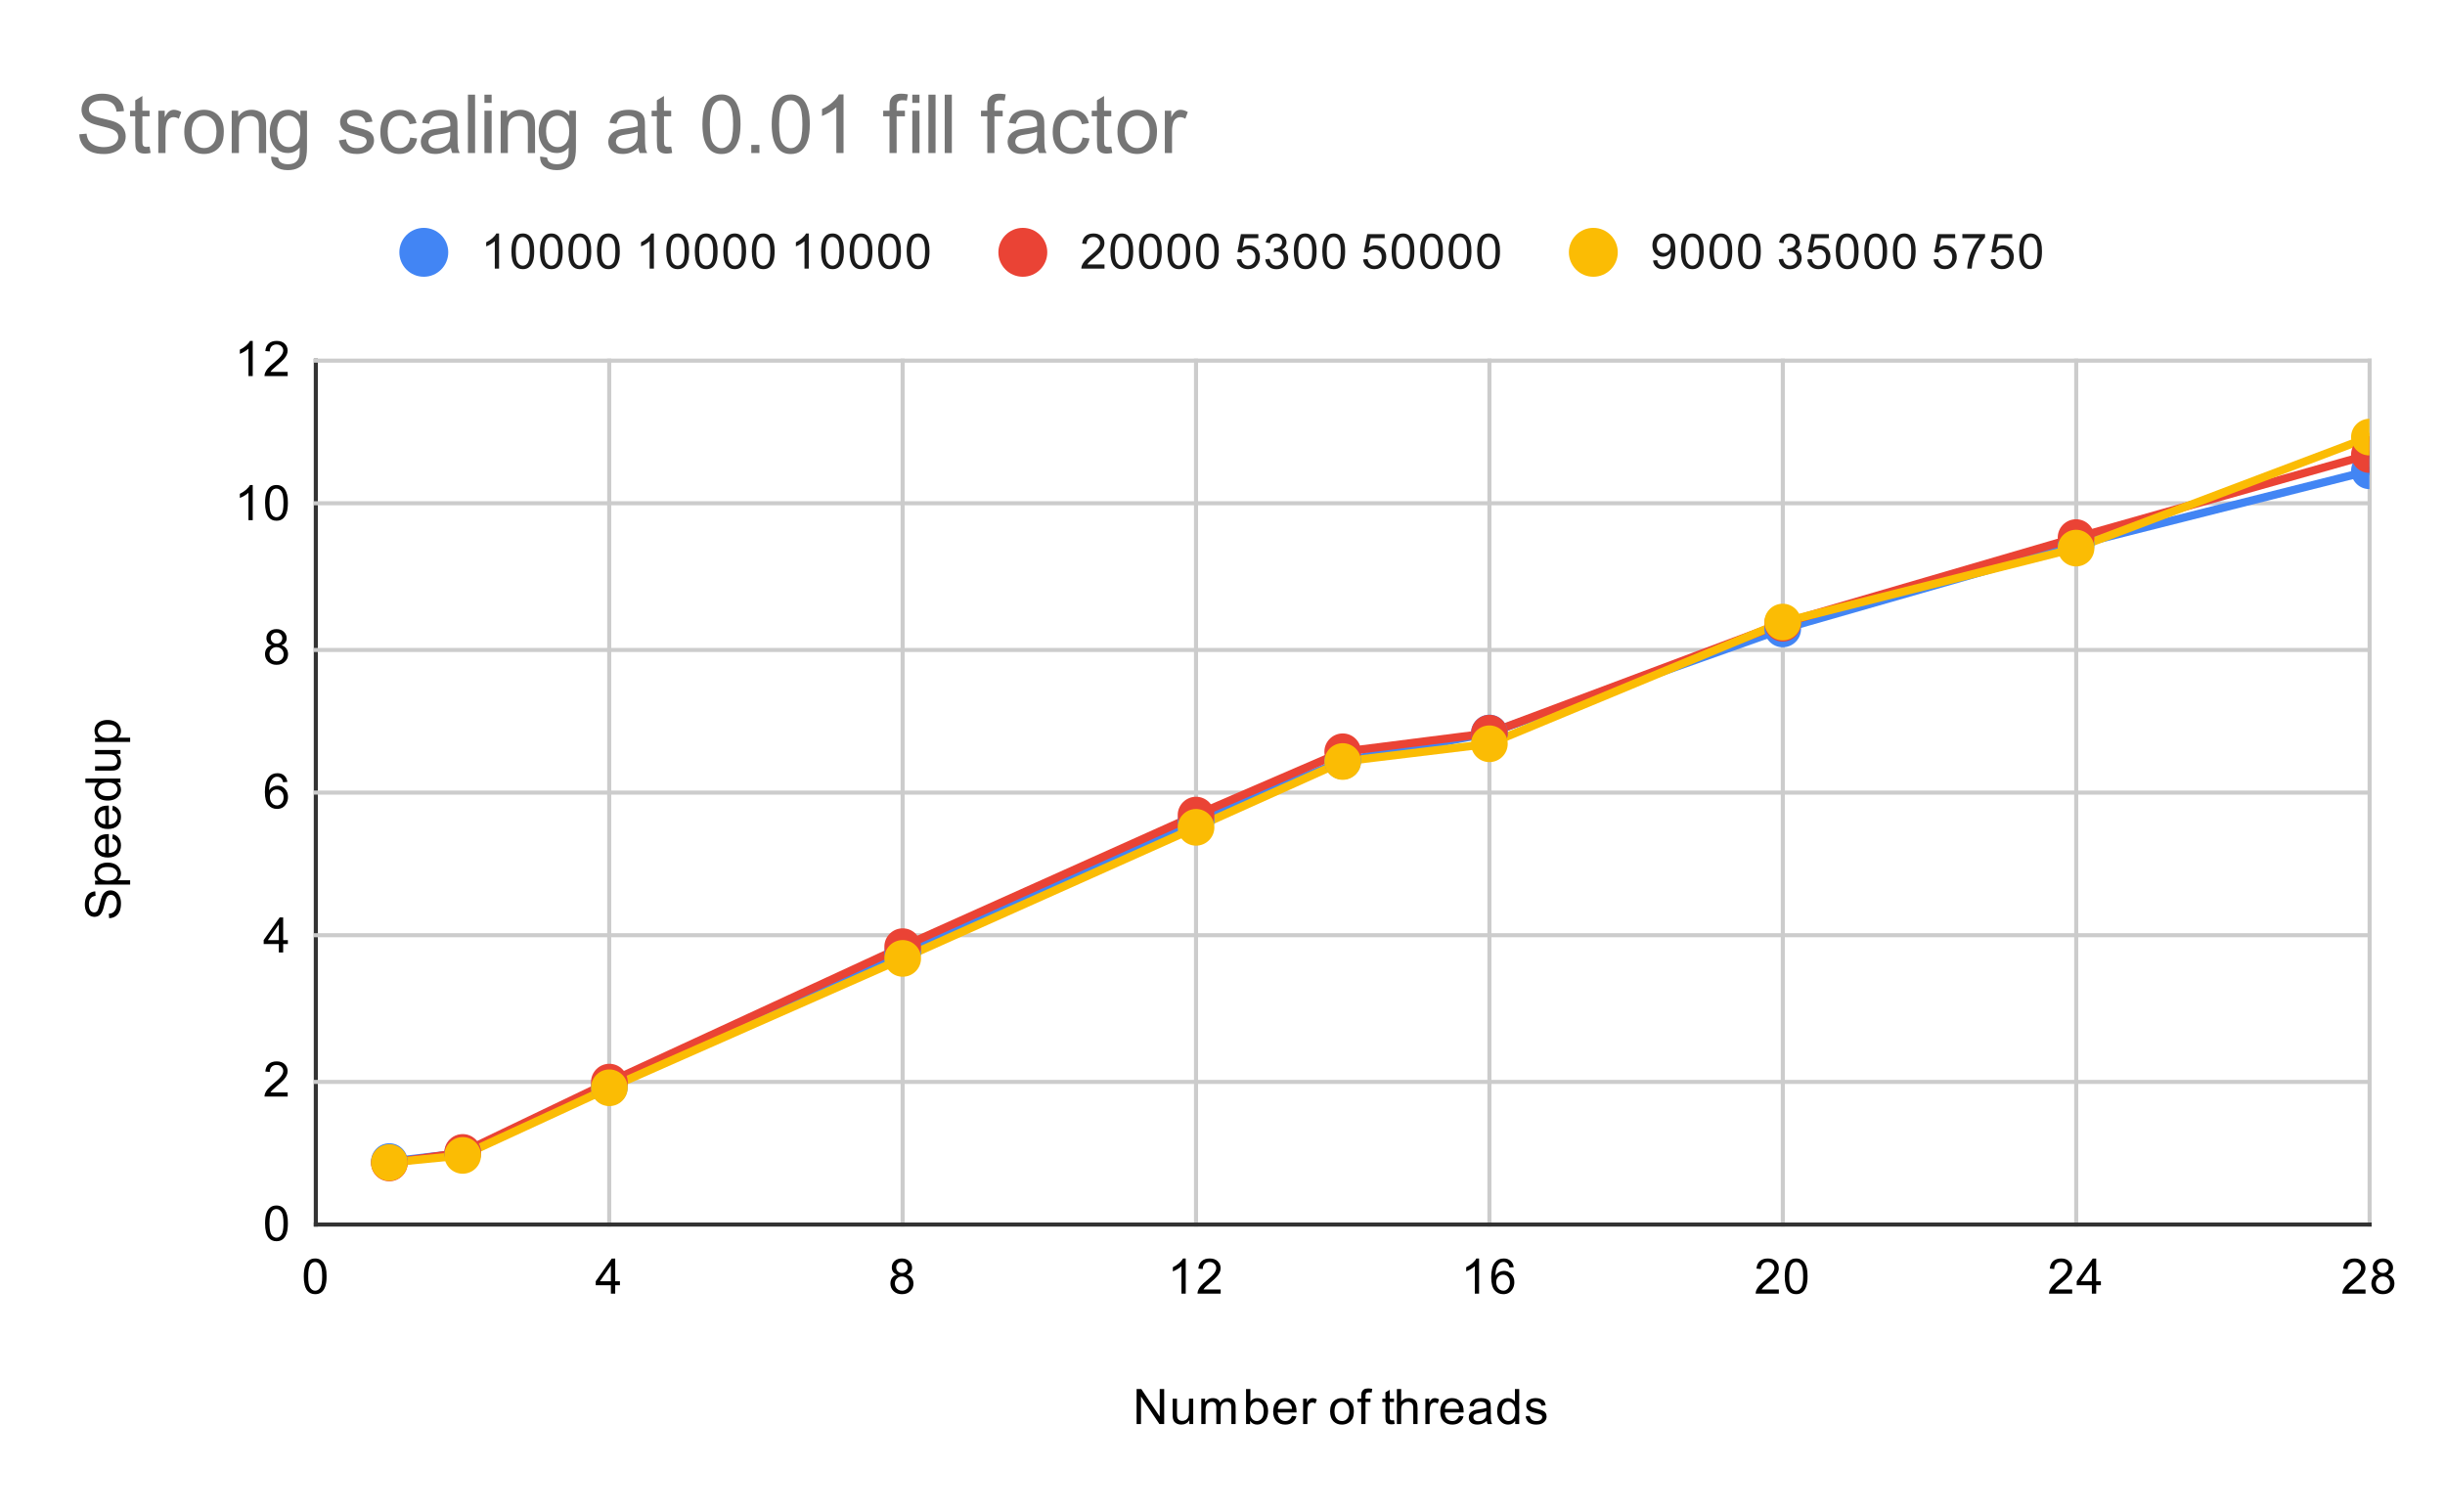 <svg version="1.1" viewBox="0.0 0.0 600.0 371.0" fill="none" stroke="none" stroke-linecap="square" stroke-miterlimit="10" width="600" height="371" xmlns:xlink="http://www.w3.org/1999/xlink" xmlns="http://www.w3.org/2000/svg"><path fill="#ffffff" d="M0 0L600.0 0L600.0 371.0L0 371.0L0 0Z" fill-rule="nonzero"/><path stroke="#333333" stroke-width="1.0" stroke-linecap="butt" d="M77.5 88.5L77.5 300.5" fill-rule="nonzero"/><path stroke="#cccccc" stroke-width="1.0" stroke-linecap="butt" d="M149.5 88.5L149.5 300.5" fill-rule="nonzero"/><path stroke="#cccccc" stroke-width="1.0" stroke-linecap="butt" d="M221.5 88.5L221.5 300.5" fill-rule="nonzero"/><path stroke="#cccccc" stroke-width="1.0" stroke-linecap="butt" d="M293.5 88.5L293.5 300.5" fill-rule="nonzero"/><path stroke="#cccccc" stroke-width="1.0" stroke-linecap="butt" d="M365.5 88.5L365.5 300.5" fill-rule="nonzero"/><path stroke="#cccccc" stroke-width="1.0" stroke-linecap="butt" d="M437.5 88.5L437.5 300.5" fill-rule="nonzero"/><path stroke="#cccccc" stroke-width="1.0" stroke-linecap="butt" d="M509.5 88.5L509.5 300.5" fill-rule="nonzero"/><path stroke="#cccccc" stroke-width="1.0" stroke-linecap="butt" d="M581.5 88.5L581.5 300.5" fill-rule="nonzero"/><path stroke="#333333" stroke-width="1.0" stroke-linecap="butt" d="M77.5 300.5L581.5 300.5" fill-rule="nonzero"/><path stroke="#cccccc" stroke-width="1.0" stroke-linecap="butt" d="M77.5 265.5L581.5 265.5" fill-rule="nonzero"/><path stroke="#cccccc" stroke-width="1.0" stroke-linecap="butt" d="M77.5 229.5L581.5 229.5" fill-rule="nonzero"/><path stroke="#cccccc" stroke-width="1.0" stroke-linecap="butt" d="M77.5 194.5L581.5 194.5" fill-rule="nonzero"/><path stroke="#cccccc" stroke-width="1.0" stroke-linecap="butt" d="M77.5 159.5L581.5 159.5" fill-rule="nonzero"/><path stroke="#cccccc" stroke-width="1.0" stroke-linecap="butt" d="M77.5 123.5L581.5 123.5" fill-rule="nonzero"/><path stroke="#cccccc" stroke-width="1.0" stroke-linecap="butt" d="M77.5 88.5L581.5 88.5" fill-rule="nonzero"/><clipPath id="id_0"><path d="M77.55 88.283L581.45 88.283L581.45 300.45L77.55 300.45L77.55 88.283Z" clip-rule="nonzero"/></clipPath><path stroke="#4285f4" stroke-width="2.0" stroke-linecap="butt" clip-path="url(#id_0)" d="M95.546 285.052L113.543 282.941L149.536 266.764L221.521 233.657L293.507 201.405L329.5 186.777L365.493 179.878L437.479 154.339L509.464 133.684L581.45 115.534" fill-rule="nonzero"/><path stroke="#ea4335" stroke-width="2.0" stroke-linecap="butt" clip-path="url(#id_0)" d="M95.546 285.388L113.543 282.803L149.536 265.548L221.521 232.312L293.507 200.023L329.5 184.481L365.493 179.914L437.479 152.944L509.464 131.922L581.45 111.555" fill-rule="nonzero"/><path stroke="#fbbc04" stroke-width="2.0" stroke-linecap="butt" clip-path="url(#id_0)" d="M95.546 285.284L113.543 283.533L149.536 266.939L221.521 235.188L293.507 203.024L329.5 186.872L365.493 182.521L437.479 152.649L509.464 134.502L581.45 107.267" fill-rule="nonzero"/><path fill="#4285f4" clip-path="url(#id_0)" d="M100.046 285.052C100.046 287.538 98.032 289.552 95.546 289.552C93.061 289.552 91.046 287.538 91.046 285.052C91.046 282.567 93.061 280.552 95.546 280.552C98.032 280.552 100.046 282.567 100.046 285.052Z" fill-rule="nonzero"/><path fill="#4285f4" clip-path="url(#id_0)" d="M118.043 282.941C118.043 285.426 116.028 287.441 113.543 287.441C111.058 287.441 109.043 285.426 109.043 282.941C109.043 280.455 111.058 278.441 113.543 278.441C116.028 278.441 118.043 280.455 118.043 282.941Z" fill-rule="nonzero"/><path fill="#4285f4" clip-path="url(#id_0)" d="M154.036 266.764C154.036 269.249 152.021 271.264 149.536 271.264C147.05 271.264 145.036 269.249 145.036 266.764C145.036 264.278 147.05 262.264 149.536 262.264C152.021 262.264 154.036 264.278 154.036 266.764Z" fill-rule="nonzero"/><path fill="#4285f4" clip-path="url(#id_0)" d="M226.021 233.657C226.021 236.143 224.007 238.157 221.521 238.157C219.036 238.157 217.021 236.143 217.021 233.657C217.021 231.172 219.036 229.157 221.521 229.157C224.007 229.157 226.021 231.172 226.021 233.657Z" fill-rule="nonzero"/><path fill="#4285f4" clip-path="url(#id_0)" d="M298.007 201.405C298.007 203.89 295.992 205.905 293.507 205.905C291.022 205.905 289.007 203.89 289.007 201.405C289.007 198.92 291.022 196.905 293.507 196.905C295.992 196.905 298.007 198.92 298.007 201.405Z" fill-rule="nonzero"/><path fill="#4285f4" clip-path="url(#id_0)" d="M334.0 186.777C334.0 189.262 331.985 191.277 329.5 191.277C327.015 191.277 325.0 189.262 325.0 186.777C325.0 184.292 327.015 182.277 329.5 182.277C331.985 182.277 334.0 184.292 334.0 186.777Z" fill-rule="nonzero"/><path fill="#4285f4" clip-path="url(#id_0)" d="M369.993 179.878C369.993 182.363 367.978 184.378 365.493 184.378C363.008 184.378 360.993 182.363 360.993 179.878C360.993 177.392 363.008 175.378 365.493 175.378C367.978 175.378 369.993 177.392 369.993 179.878Z" fill-rule="nonzero"/><path fill="#4285f4" clip-path="url(#id_0)" d="M441.979 154.339C441.979 156.824 439.964 158.839 437.479 158.839C434.993 158.839 432.979 156.824 432.979 154.339C432.979 151.853 434.993 149.839 437.479 149.839C439.964 149.839 441.979 151.853 441.979 154.339Z" fill-rule="nonzero"/><path fill="#4285f4" clip-path="url(#id_0)" d="M513.964 133.684C513.964 136.169 511.95 138.184 509.464 138.184C506.979 138.184 504.964 136.169 504.964 133.684C504.964 131.199 506.979 129.184 509.464 129.184C511.95 129.184 513.964 131.199 513.964 133.684Z" fill-rule="nonzero"/><path fill="#4285f4" clip-path="url(#id_0)" d="M585.95 115.534C585.95 118.019 583.935 120.034 581.45 120.034C578.965 120.034 576.95 118.019 576.95 115.534C576.95 113.049 578.965 111.034 581.45 111.034C583.935 111.034 585.95 113.049 585.95 115.534Z" fill-rule="nonzero"/><path fill="#ea4335" clip-path="url(#id_0)" d="M100.046 285.388C100.046 287.873 98.032 289.888 95.546 289.888C93.061 289.888 91.046 287.873 91.046 285.388C91.046 282.903 93.061 280.888 95.546 280.888C98.032 280.888 100.046 282.903 100.046 285.388Z" fill-rule="nonzero"/><path fill="#ea4335" clip-path="url(#id_0)" d="M118.043 282.803C118.043 285.288 116.028 287.303 113.543 287.303C111.058 287.303 109.043 285.288 109.043 282.803C109.043 280.317 111.058 278.303 113.543 278.303C116.028 278.303 118.043 280.317 118.043 282.803Z" fill-rule="nonzero"/><path fill="#ea4335" clip-path="url(#id_0)" d="M154.036 265.548C154.036 268.033 152.021 270.048 149.536 270.048C147.05 270.048 145.036 268.033 145.036 265.548C145.036 263.063 147.05 261.048 149.536 261.048C152.021 261.048 154.036 263.063 154.036 265.548Z" fill-rule="nonzero"/><path fill="#ea4335" clip-path="url(#id_0)" d="M226.021 232.312C226.021 234.797 224.007 236.812 221.521 236.812C219.036 236.812 217.021 234.797 217.021 232.312C217.021 229.826 219.036 227.812 221.521 227.812C224.007 227.812 226.021 229.826 226.021 232.312Z" fill-rule="nonzero"/><path fill="#ea4335" clip-path="url(#id_0)" d="M298.007 200.023C298.007 202.508 295.992 204.523 293.507 204.523C291.022 204.523 289.007 202.508 289.007 200.023C289.007 197.537 291.022 195.523 293.507 195.523C295.992 195.523 298.007 197.537 298.007 200.023Z" fill-rule="nonzero"/><path fill="#ea4335" clip-path="url(#id_0)" d="M334.0 184.481C334.0 186.966 331.985 188.981 329.5 188.981C327.015 188.981 325.0 186.966 325.0 184.481C325.0 181.996 327.015 179.981 329.5 179.981C331.985 179.981 334.0 181.996 334.0 184.481Z" fill-rule="nonzero"/><path fill="#ea4335" clip-path="url(#id_0)" d="M369.993 179.914C369.993 182.4 367.978 184.414 365.493 184.414C363.008 184.414 360.993 182.4 360.993 179.914C360.993 177.429 363.008 175.414 365.493 175.414C367.978 175.414 369.993 177.429 369.993 179.914Z" fill-rule="nonzero"/><path fill="#ea4335" clip-path="url(#id_0)" d="M441.979 152.944C441.979 155.429 439.964 157.444 437.479 157.444C434.993 157.444 432.979 155.429 432.979 152.944C432.979 150.459 434.993 148.444 437.479 148.444C439.964 148.444 441.979 150.459 441.979 152.944Z" fill-rule="nonzero"/><path fill="#ea4335" clip-path="url(#id_0)" d="M513.964 131.922C513.964 134.407 511.95 136.422 509.464 136.422C506.979 136.422 504.964 134.407 504.964 131.922C504.964 129.436 506.979 127.422 509.464 127.422C511.95 127.422 513.964 129.436 513.964 131.922Z" fill-rule="nonzero"/><path fill="#ea4335" clip-path="url(#id_0)" d="M585.95 111.555C585.95 114.04 583.935 116.055 581.45 116.055C578.965 116.055 576.95 114.04 576.95 111.555C576.95 109.069 578.965 107.055 581.45 107.055C583.935 107.055 585.95 109.069 585.95 111.555Z" fill-rule="nonzero"/><path fill="#fbbc04" clip-path="url(#id_0)" d="M100.046 285.284C100.046 287.769 98.032 289.784 95.546 289.784C93.061 289.784 91.046 287.769 91.046 285.284C91.046 282.799 93.061 280.784 95.546 280.784C98.032 280.784 100.046 282.799 100.046 285.284Z" fill-rule="nonzero"/><path fill="#fbbc04" clip-path="url(#id_0)" d="M118.043 283.533C118.043 286.018 116.028 288.033 113.543 288.033C111.058 288.033 109.043 286.018 109.043 283.533C109.043 281.048 111.058 279.033 113.543 279.033C116.028 279.033 118.043 281.048 118.043 283.533Z" fill-rule="nonzero"/><path fill="#fbbc04" clip-path="url(#id_0)" d="M154.036 266.939C154.036 269.425 152.021 271.439 149.536 271.439C147.05 271.439 145.036 269.425 145.036 266.939C145.036 264.454 147.05 262.439 149.536 262.439C152.021 262.439 154.036 264.454 154.036 266.939Z" fill-rule="nonzero"/><path fill="#fbbc04" clip-path="url(#id_0)" d="M226.021 235.188C226.021 237.673 224.007 239.688 221.521 239.688C219.036 239.688 217.021 237.673 217.021 235.188C217.021 232.703 219.036 230.688 221.521 230.688C224.007 230.688 226.021 232.703 226.021 235.188Z" fill-rule="nonzero"/><path fill="#fbbc04" clip-path="url(#id_0)" d="M298.007 203.024C298.007 205.509 295.992 207.524 293.507 207.524C291.022 207.524 289.007 205.509 289.007 203.024C289.007 200.538 291.022 198.524 293.507 198.524C295.992 198.524 298.007 200.538 298.007 203.024Z" fill-rule="nonzero"/><path fill="#fbbc04" clip-path="url(#id_0)" d="M334.0 186.872C334.0 189.358 331.985 191.372 329.5 191.372C327.015 191.372 325.0 189.358 325.0 186.872C325.0 184.387 327.015 182.372 329.5 182.372C331.985 182.372 334.0 184.387 334.0 186.872Z" fill-rule="nonzero"/><path fill="#fbbc04" clip-path="url(#id_0)" d="M369.993 182.521C369.993 185.007 367.978 187.021 365.493 187.021C363.008 187.021 360.993 185.007 360.993 182.521C360.993 180.036 363.008 178.021 365.493 178.021C367.978 178.021 369.993 180.036 369.993 182.521Z" fill-rule="nonzero"/><path fill="#fbbc04" clip-path="url(#id_0)" d="M441.979 152.649C441.979 155.135 439.964 157.149 437.479 157.149C434.993 157.149 432.979 155.135 432.979 152.649C432.979 150.164 434.993 148.149 437.479 148.149C439.964 148.149 441.979 150.164 441.979 152.649Z" fill-rule="nonzero"/><path fill="#fbbc04" clip-path="url(#id_0)" d="M513.964 134.502C513.964 136.987 511.95 139.002 509.464 139.002C506.979 139.002 504.964 136.987 504.964 134.502C504.964 132.017 506.979 130.002 509.464 130.002C511.95 130.002 513.964 132.017 513.964 134.502Z" fill-rule="nonzero"/><path fill="#fbbc04" clip-path="url(#id_0)" d="M585.95 107.267C585.95 109.753 583.935 111.767 581.45 111.767C578.965 111.767 576.95 109.753 576.95 107.267C576.95 104.782 578.965 102.767 581.45 102.767C583.935 102.767 585.95 104.782 585.95 107.267Z" fill-rule="nonzero"/><path fill="#000000" d="M278.922 349.45L278.922 340.856L280.078 340.856L284.594 347.606L284.594 340.856L285.688 340.856L285.688 349.45L284.516 349.45L280.0 342.7L280.0 349.45L278.922 349.45ZM291.875 349.45L291.875 348.528Q291.141 349.591 289.891 349.591Q289.344 349.591 288.859 349.387Q288.391 349.169 288.156 348.856Q287.922 348.528 287.828 348.059Q287.766 347.762 287.766 347.075L287.766 343.231L288.828 343.231L288.828 346.684Q288.828 347.497 288.891 347.794Q288.984 348.2 289.297 348.45Q289.625 348.684 290.109 348.684Q290.578 348.684 290.984 348.45Q291.406 348.2 291.578 347.778Q291.766 347.356 291.766 346.559L291.766 343.231L292.812 343.231L292.812 349.45L291.875 349.45ZM294.797 349.45L294.797 343.231L295.734 343.231L295.734 344.106Q296.031 343.637 296.516 343.372Q297.0 343.091 297.625 343.091Q298.312 343.091 298.75 343.372Q299.203 343.653 299.375 344.169Q300.125 343.091 301.297 343.091Q302.234 343.091 302.719 343.606Q303.219 344.106 303.219 345.184L303.219 349.45L302.172 349.45L302.172 345.528Q302.172 344.903 302.062 344.622Q301.969 344.341 301.703 344.169Q301.438 343.997 301.062 343.997Q300.406 343.997 299.969 344.434Q299.547 344.872 299.547 345.841L299.547 349.45L298.484 349.45L298.484 345.403Q298.484 344.7 298.219 344.356Q297.969 343.997 297.391 343.997Q296.938 343.997 296.562 344.231Q296.188 344.466 296.016 344.919Q295.844 345.372 295.844 346.216L295.844 349.45L294.797 349.45ZM306.766 349.45L305.781 349.45L305.781 340.856L306.844 340.856L306.844 343.919Q307.516 343.091 308.547 343.091Q309.125 343.091 309.625 343.325Q310.141 343.544 310.469 343.966Q310.812 344.387 311.0 344.981Q311.188 345.575 311.188 346.247Q311.188 347.841 310.391 348.716Q309.594 349.591 308.5 349.591Q307.391 349.591 306.766 348.669L306.766 349.45ZM306.75 346.294Q306.75 347.403 307.062 347.903Q307.562 348.716 308.406 348.716Q309.094 348.716 309.594 348.122Q310.109 347.528 310.109 346.325Q310.109 345.106 309.625 344.528Q309.141 343.95 308.453 343.95Q307.766 343.95 307.25 344.559Q306.75 345.153 306.75 346.294ZM317.047 347.45L318.141 347.575Q317.891 348.528 317.188 349.059Q316.484 349.591 315.406 349.591Q314.047 349.591 313.234 348.747Q312.438 347.903 312.438 346.387Q312.438 344.825 313.25 343.966Q314.062 343.091 315.344 343.091Q316.594 343.091 317.375 343.934Q318.172 344.778 318.172 346.325Q318.172 346.419 318.172 346.606L313.531 346.606Q313.594 347.637 314.109 348.184Q314.625 348.716 315.406 348.716Q315.984 348.716 316.391 348.419Q316.812 348.106 317.047 347.45ZM313.594 345.747L317.062 345.747Q317.0 344.95 316.672 344.559Q316.156 343.95 315.359 343.95Q314.625 343.95 314.125 344.434Q313.641 344.919 313.594 345.747ZM319.781 349.45L319.781 343.231L320.734 343.231L320.734 344.169Q321.094 343.512 321.391 343.309Q321.703 343.091 322.078 343.091Q322.609 343.091 323.156 343.419L322.797 344.403Q322.406 344.169 322.031 344.169Q321.672 344.169 321.391 344.387Q321.125 344.591 321.016 344.966Q320.828 345.528 320.828 346.184L320.828 349.45L319.781 349.45ZM326.406 346.341Q326.406 344.606 327.359 343.778Q328.156 343.091 329.312 343.091Q330.594 343.091 331.406 343.934Q332.234 344.762 332.234 346.247Q332.234 347.45 331.875 348.137Q331.516 348.825 330.812 349.216Q330.125 349.591 329.312 349.591Q328.016 349.591 327.203 348.762Q326.406 347.919 326.406 346.341ZM327.484 346.341Q327.484 347.528 328.0 348.122Q328.531 348.716 329.312 348.716Q330.109 348.716 330.625 348.122Q331.141 347.528 331.141 346.309Q331.141 345.153 330.609 344.559Q330.094 343.966 329.312 343.966Q328.531 343.966 328.0 344.559Q327.484 345.137 327.484 346.341ZM334.047 349.45L334.047 344.044L333.109 344.044L333.109 343.231L334.047 343.231L334.047 342.559Q334.047 341.934 334.156 341.637Q334.312 341.216 334.688 340.966Q335.078 340.716 335.766 340.716Q336.219 340.716 336.75 340.825L336.594 341.731Q336.266 341.684 335.969 341.684Q335.484 341.684 335.281 341.887Q335.094 342.091 335.094 342.653L335.094 343.231L336.312 343.231L336.312 344.044L335.094 344.044L335.094 349.45L334.047 349.45ZM342.094 348.512L342.25 349.434Q341.797 349.528 341.453 349.528Q340.875 349.528 340.562 349.356Q340.25 349.169 340.109 348.872Q339.984 348.575 339.984 347.622L339.984 344.044L339.219 344.044L339.219 343.231L339.984 343.231L339.984 341.684L341.031 341.059L341.031 343.231L342.094 343.231L342.094 344.044L341.031 344.044L341.031 347.684Q341.031 348.137 341.078 348.262Q341.141 348.387 341.266 348.466Q341.391 348.544 341.625 348.544Q341.812 348.544 342.094 348.512ZM342.797 349.45L342.797 340.856L343.844 340.856L343.844 343.934Q344.578 343.091 345.703 343.091Q346.406 343.091 346.906 343.372Q347.422 343.637 347.641 344.122Q347.859 344.591 347.859 345.512L347.859 349.45L346.812 349.45L346.812 345.512Q346.812 344.716 346.469 344.356Q346.125 343.997 345.5 343.997Q345.031 343.997 344.609 344.247Q344.203 344.481 344.016 344.903Q343.844 345.309 343.844 346.044L343.844 349.45L342.797 349.45ZM349.781 349.45L349.781 343.231L350.734 343.231L350.734 344.169Q351.094 343.512 351.391 343.309Q351.703 343.091 352.078 343.091Q352.609 343.091 353.156 343.419L352.797 344.403Q352.406 344.169 352.031 344.169Q351.672 344.169 351.391 344.387Q351.125 344.591 351.016 344.966Q350.828 345.528 350.828 346.184L350.828 349.45L349.781 349.45ZM358.047 347.45L359.141 347.575Q358.891 348.528 358.188 349.059Q357.484 349.591 356.406 349.591Q355.047 349.591 354.234 348.747Q353.438 347.903 353.438 346.387Q353.438 344.825 354.25 343.966Q355.062 343.091 356.344 343.091Q357.594 343.091 358.375 343.934Q359.172 344.778 359.172 346.325Q359.172 346.419 359.172 346.606L354.531 346.606Q354.594 347.637 355.109 348.184Q355.625 348.716 356.406 348.716Q356.984 348.716 357.391 348.419Q357.812 348.106 358.047 347.45ZM354.594 345.747L358.062 345.747Q358.0 344.95 357.672 344.559Q357.156 343.95 356.359 343.95Q355.625 343.95 355.125 344.434Q354.641 344.919 354.594 345.747ZM364.859 348.684Q364.266 349.184 363.719 349.387Q363.188 349.591 362.562 349.591Q361.531 349.591 360.984 349.091Q360.438 348.591 360.438 347.809Q360.438 347.356 360.641 346.981Q360.844 346.591 361.188 346.372Q361.531 346.137 361.953 346.028Q362.25 345.934 362.891 345.856Q364.156 345.716 364.766 345.497Q364.766 345.278 364.766 345.231Q364.766 344.575 364.469 344.309Q364.062 343.966 363.266 343.966Q362.531 343.966 362.172 344.231Q361.812 344.481 361.641 345.137L360.609 344.997Q360.75 344.341 361.078 343.934Q361.406 343.528 362.016 343.309Q362.625 343.091 363.422 343.091Q364.219 343.091 364.719 343.278Q365.219 343.466 365.453 343.747Q365.688 344.028 365.781 344.466Q365.828 344.731 365.828 345.434L365.828 346.841Q365.828 348.309 365.891 348.7Q365.969 349.091 366.172 349.45L365.062 349.45Q364.906 349.122 364.859 348.684ZM364.766 346.325Q364.188 346.559 363.047 346.731Q362.391 346.825 362.125 346.95Q361.859 347.059 361.703 347.278Q361.562 347.497 361.562 347.778Q361.562 348.2 361.875 348.481Q362.203 348.762 362.812 348.762Q363.422 348.762 363.891 348.497Q364.375 348.231 364.594 347.762Q364.766 347.403 364.766 346.716L364.766 346.325ZM371.828 349.45L371.828 348.669Q371.234 349.591 370.094 349.591Q369.344 349.591 368.719 349.184Q368.094 348.762 367.75 348.028Q367.406 347.294 367.406 346.341Q367.406 345.419 367.719 344.653Q368.031 343.887 368.656 343.497Q369.281 343.091 370.047 343.091Q370.609 343.091 371.047 343.325Q371.484 343.559 371.766 343.934L371.766 340.856L372.812 340.856L372.812 349.45L371.828 349.45ZM368.5 346.341Q368.5 347.544 369.0 348.137Q369.5 348.716 370.188 348.716Q370.875 348.716 371.359 348.153Q371.844 347.591 371.844 346.434Q371.844 345.153 371.344 344.559Q370.859 343.966 370.141 343.966Q369.438 343.966 368.969 344.544Q368.5 345.106 368.5 346.341ZM374.375 347.591L375.406 347.434Q375.5 348.059 375.891 348.387Q376.297 348.716 377.031 348.716Q377.75 348.716 378.094 348.434Q378.453 348.137 378.453 347.731Q378.453 347.372 378.141 347.169Q377.922 347.028 377.062 346.809Q375.906 346.512 375.453 346.309Q375.016 346.091 374.781 345.716Q374.547 345.341 374.547 344.872Q374.547 344.466 374.734 344.106Q374.922 343.747 375.25 343.512Q375.5 343.341 375.922 343.216Q376.344 343.091 376.844 343.091Q377.562 343.091 378.109 343.309Q378.672 343.512 378.938 343.872Q379.203 344.231 379.297 344.825L378.266 344.966Q378.203 344.497 377.859 344.231Q377.531 343.95 376.906 343.95Q376.188 343.95 375.875 344.2Q375.562 344.434 375.562 344.762Q375.562 344.966 375.688 345.122Q375.828 345.294 376.094 345.403Q376.25 345.466 377.031 345.669Q378.156 345.981 378.594 346.169Q379.031 346.356 379.281 346.716Q379.531 347.075 379.531 347.622Q379.531 348.153 379.219 348.622Q378.922 349.075 378.344 349.341Q377.766 349.591 377.031 349.591Q375.812 349.591 375.172 349.091Q374.547 348.575 374.375 347.591Z" fill-rule="nonzero"/><path fill="#000000" d="M26.784 225.32L26.691 224.257Q27.347 224.179 27.753 223.898Q28.159 223.617 28.425 223.039Q28.675 222.445 28.675 221.71Q28.675 221.07 28.488 220.57Q28.284 220.07 27.956 219.835Q27.613 219.585 27.222 219.585Q26.816 219.585 26.519 219.82Q26.206 220.054 26.003 220.585Q25.863 220.945 25.581 222.132Q25.3 223.304 25.05 223.773Q24.722 224.398 24.253 224.695Q23.769 224.992 23.175 224.992Q22.534 224.992 21.972 224.632Q21.394 224.257 21.113 223.554Q20.816 222.835 20.816 221.976Q20.816 221.023 21.128 220.289Q21.425 219.554 22.034 219.164Q22.628 218.773 23.378 218.742L23.456 219.835Q22.644 219.929 22.238 220.445Q21.816 220.945 21.816 221.929Q21.816 222.96 22.191 223.429Q22.566 223.898 23.097 223.898Q23.566 223.898 23.863 223.57Q24.159 223.242 24.472 221.867Q24.784 220.476 25.019 219.96Q25.378 219.21 25.909 218.851Q26.425 218.492 27.128 218.492Q27.816 218.492 28.425 218.882Q29.019 219.273 29.363 220.007Q29.691 220.742 29.691 221.664Q29.691 222.835 29.363 223.632Q29.019 224.414 28.331 224.867Q27.644 225.304 26.784 225.32ZM31.941 217.07L23.331 217.07L23.331 216.117L24.128 216.117Q23.659 215.773 23.425 215.351Q23.191 214.914 23.191 214.304Q23.191 213.507 23.597 212.898Q24.003 212.289 24.753 211.992Q25.503 211.679 26.394 211.679Q27.347 211.679 28.113 212.023Q28.878 212.351 29.284 213.007Q29.691 213.664 29.691 214.382Q29.691 214.914 29.472 215.335Q29.238 215.757 28.909 216.023L31.941 216.023L31.941 217.07ZM26.472 216.117Q27.675 216.117 28.253 215.632Q28.816 215.148 28.816 214.46Q28.816 213.757 28.222 213.257Q27.628 212.757 26.378 212.757Q25.191 212.757 24.613 213.242Q24.019 213.726 24.019 214.414Q24.019 215.085 24.644 215.601Q25.269 216.117 26.472 216.117ZM27.55 205.82L27.675 204.726Q28.628 204.976 29.159 205.679Q29.691 206.382 29.691 207.46Q29.691 208.82 28.847 209.632Q28.003 210.429 26.488 210.429Q24.925 210.429 24.066 209.617Q23.191 208.804 23.191 207.523Q23.191 206.273 24.034 205.492Q24.878 204.695 26.425 204.695Q26.519 204.695 26.706 204.695L26.706 209.335Q27.738 209.273 28.284 208.757Q28.816 208.242 28.816 207.46Q28.816 206.882 28.519 206.476Q28.206 206.054 27.55 205.82ZM25.847 209.273L25.847 205.804Q25.05 205.867 24.659 206.195Q24.05 206.71 24.05 207.507Q24.05 208.242 24.534 208.742Q25.019 209.226 25.847 209.273ZM27.55 198.82L27.675 197.726Q28.628 197.976 29.159 198.679Q29.691 199.382 29.691 200.46Q29.691 201.82 28.847 202.632Q28.003 203.429 26.488 203.429Q24.925 203.429 24.066 202.617Q23.191 201.804 23.191 200.523Q23.191 199.273 24.034 198.492Q24.878 197.695 26.425 197.695Q26.519 197.695 26.706 197.695L26.706 202.335Q27.738 202.273 28.284 201.757Q28.816 201.242 28.816 200.46Q28.816 199.882 28.519 199.476Q28.206 199.054 27.55 198.82ZM25.847 202.273L25.847 198.804Q25.05 198.867 24.659 199.195Q24.05 199.71 24.05 200.507Q24.05 201.242 24.534 201.742Q25.019 202.226 25.847 202.273ZM29.55 192.039L28.769 192.039Q29.691 192.632 29.691 193.773Q29.691 194.523 29.284 195.148Q28.863 195.773 28.128 196.117Q27.394 196.46 26.441 196.46Q25.519 196.46 24.753 196.148Q23.988 195.835 23.597 195.21Q23.191 194.585 23.191 193.82Q23.191 193.257 23.425 192.82Q23.659 192.382 24.034 192.101L20.956 192.101L20.956 191.054L29.55 191.054L29.55 192.039ZM26.441 195.367Q27.644 195.367 28.238 194.867Q28.816 194.367 28.816 193.679Q28.816 192.992 28.253 192.507Q27.691 192.023 26.534 192.023Q25.253 192.023 24.659 192.523Q24.066 193.007 24.066 193.726Q24.066 194.429 24.644 194.898Q25.206 195.367 26.441 195.367ZM29.55 184.992L28.628 184.992Q29.691 185.726 29.691 186.976Q29.691 187.523 29.488 188.007Q29.269 188.476 28.956 188.71Q28.628 188.945 28.159 189.039Q27.863 189.101 27.175 189.101L23.331 189.101L23.331 188.039L26.784 188.039Q27.597 188.039 27.894 187.976Q28.3 187.882 28.55 187.57Q28.784 187.242 28.784 186.757Q28.784 186.289 28.55 185.882Q28.3 185.46 27.878 185.289Q27.456 185.101 26.659 185.101L23.331 185.101L23.331 184.054L29.55 184.054L29.55 184.992ZM31.941 182.07L23.331 182.07L23.331 181.117L24.128 181.117Q23.659 180.773 23.425 180.351Q23.191 179.914 23.191 179.304Q23.191 178.507 23.597 177.898Q24.003 177.289 24.753 176.992Q25.503 176.679 26.394 176.679Q27.347 176.679 28.113 177.023Q28.878 177.351 29.284 178.007Q29.691 178.664 29.691 179.382Q29.691 179.914 29.472 180.335Q29.238 180.757 28.909 181.023L31.941 181.023L31.941 182.07ZM26.472 181.117Q27.675 181.117 28.253 180.632Q28.816 180.148 28.816 179.46Q28.816 178.757 28.222 178.257Q27.628 177.757 26.378 177.757Q25.191 177.757 24.613 178.242Q24.019 178.726 24.019 179.414Q24.019 180.085 24.644 180.601Q25.269 181.117 26.472 181.117Z" fill-rule="nonzero"/><path fill="#000000" d="M65.05 300.216Q65.05 298.684 65.362 297.762Q65.675 296.825 66.284 296.325Q66.909 295.825 67.847 295.825Q68.534 295.825 69.05 296.106Q69.581 296.387 69.925 296.919Q70.269 297.434 70.456 298.184Q70.644 298.934 70.644 300.216Q70.644 301.731 70.331 302.653Q70.034 303.575 69.409 304.091Q68.8 304.591 67.847 304.591Q66.612 304.591 65.894 303.7Q65.05 302.637 65.05 300.216ZM66.128 300.216Q66.128 302.325 66.628 303.028Q67.128 303.731 67.847 303.731Q68.581 303.731 69.066 303.028Q69.566 302.325 69.566 300.216Q69.566 298.091 69.066 297.403Q68.581 296.7 67.831 296.7Q67.112 296.7 66.675 297.309Q66.128 298.091 66.128 300.216Z" fill-rule="nonzero"/><path fill="#000000" d="M70.597 268.073L70.597 269.089L64.909 269.089Q64.909 268.714 65.034 268.355Q65.253 267.776 65.722 267.214Q66.206 266.651 67.112 265.917Q68.519 264.761 69.003 264.089Q69.503 263.417 69.503 262.823Q69.503 262.198 69.05 261.776Q68.597 261.339 67.878 261.339Q67.112 261.339 66.659 261.792Q66.206 262.245 66.191 263.058L65.112 262.948Q65.222 261.73 65.941 261.105Q66.675 260.464 67.909 260.464Q69.144 260.464 69.862 261.151Q70.581 261.839 70.581 262.855Q70.581 263.37 70.362 263.87Q70.159 264.355 69.659 264.917Q69.175 265.464 68.05 266.417Q67.097 267.214 66.816 267.511Q66.55 267.792 66.378 268.073L70.597 268.073Z" fill-rule="nonzero"/><path fill="#000000" d="M68.425 233.728L68.425 231.665L64.706 231.665L64.706 230.697L68.628 225.134L69.487 225.134L69.487 230.697L70.644 230.697L70.644 231.665L69.487 231.665L69.487 233.728L68.425 233.728ZM68.425 230.697L68.425 226.837L65.737 230.697L68.425 230.697Z" fill-rule="nonzero"/><path fill="#000000" d="M70.519 191.882L69.472 191.96Q69.331 191.335 69.081 191.054Q68.644 190.601 68.019 190.601Q67.519 190.601 67.128 190.882Q66.644 191.257 66.347 191.96Q66.066 192.648 66.05 193.929Q66.425 193.351 66.972 193.07Q67.534 192.789 68.144 192.789Q69.191 192.789 69.925 193.57Q70.675 194.351 70.675 195.57Q70.675 196.382 70.316 197.085Q69.972 197.773 69.362 198.148Q68.753 198.507 67.987 198.507Q66.659 198.507 65.831 197.539Q65.003 196.57 65.003 194.351Q65.003 191.851 65.925 190.726Q66.722 189.742 68.081 189.742Q69.097 189.742 69.737 190.32Q70.394 190.882 70.519 191.882ZM66.222 195.585Q66.222 196.132 66.441 196.632Q66.675 197.117 67.081 197.382Q67.503 197.648 67.972 197.648Q68.628 197.648 69.112 197.117Q69.597 196.57 69.597 195.648Q69.597 194.757 69.112 194.242Q68.644 193.726 67.925 193.726Q67.206 193.726 66.706 194.242Q66.222 194.757 66.222 195.585Z" fill-rule="nonzero"/><path fill="#000000" d="M66.675 158.349Q66.019 158.099 65.691 157.662Q65.378 157.209 65.378 156.599Q65.378 155.662 66.05 155.021Q66.737 154.381 67.847 154.381Q68.972 154.381 69.659 155.037Q70.347 155.693 70.347 156.631Q70.347 157.224 70.034 157.662Q69.722 158.099 69.081 158.349Q69.878 158.599 70.284 159.177Q70.691 159.756 70.691 160.552Q70.691 161.646 69.909 162.396Q69.144 163.146 67.862 163.146Q66.597 163.146 65.816 162.396Q65.034 161.646 65.034 160.521Q65.034 159.677 65.456 159.115Q65.894 158.552 66.675 158.349ZM66.456 156.552Q66.456 157.162 66.847 157.552Q67.253 157.943 67.878 157.943Q68.487 157.943 68.878 157.568Q69.269 157.177 69.269 156.615Q69.269 156.037 68.862 155.646Q68.456 155.24 67.862 155.24Q67.253 155.24 66.847 155.631Q66.456 156.021 66.456 156.552ZM66.128 160.521Q66.128 160.974 66.331 161.396Q66.55 161.818 66.972 162.052Q67.394 162.287 67.878 162.287Q68.628 162.287 69.112 161.802Q69.612 161.318 69.612 160.568Q69.612 159.802 69.112 159.302Q68.612 158.802 67.847 158.802Q67.097 158.802 66.612 159.302Q66.128 159.787 66.128 160.521Z" fill-rule="nonzero"/><path fill="#000000" d="M62.019 127.644L60.972 127.644L60.972 120.926Q60.581 121.285 59.956 121.66Q59.347 122.019 58.862 122.191L58.862 121.176Q59.737 120.754 60.394 120.176Q61.066 119.582 61.347 119.019L62.019 119.019L62.019 127.644ZM65.05 123.41Q65.05 121.879 65.362 120.957Q65.675 120.019 66.284 119.519Q66.909 119.019 67.847 119.019Q68.534 119.019 69.05 119.301Q69.581 119.582 69.925 120.113Q70.269 120.629 70.456 121.379Q70.644 122.129 70.644 123.41Q70.644 124.926 70.331 125.848Q70.034 126.769 69.409 127.285Q68.8 127.785 67.847 127.785Q66.612 127.785 65.894 126.894Q65.05 125.832 65.05 123.41ZM66.128 123.41Q66.128 125.519 66.628 126.223Q67.128 126.926 67.847 126.926Q68.581 126.926 69.066 126.223Q69.566 125.519 69.566 123.41Q69.566 121.285 69.066 120.598Q68.581 119.894 67.831 119.894Q67.112 119.894 66.675 120.504Q66.128 121.285 66.128 123.41Z" fill-rule="nonzero"/><path fill="#000000" d="M62.019 92.283L60.972 92.283L60.972 85.565Q60.581 85.924 59.956 86.299Q59.347 86.658 58.862 86.83L58.862 85.815Q59.737 85.393 60.394 84.815Q61.066 84.221 61.347 83.658L62.019 83.658L62.019 92.283ZM70.597 91.268L70.597 92.283L64.909 92.283Q64.909 91.908 65.034 91.549Q65.253 90.971 65.722 90.408Q66.206 89.846 67.112 89.111Q68.519 87.955 69.003 87.283Q69.503 86.611 69.503 86.018Q69.503 85.393 69.05 84.971Q68.597 84.533 67.878 84.533Q67.112 84.533 66.659 84.986Q66.206 85.44 66.191 86.252L65.112 86.143Q65.222 84.924 65.941 84.299Q66.675 83.658 67.909 83.658Q69.144 83.658 69.862 84.346Q70.581 85.033 70.581 86.049Q70.581 86.565 70.362 87.065Q70.159 87.549 69.659 88.111Q69.175 88.658 68.05 89.611Q67.097 90.408 66.816 90.705Q66.55 90.986 66.378 91.268L70.597 91.268Z" fill-rule="nonzero"/><path fill="#000000" d="M74.55 313.216Q74.55 311.684 74.862 310.762Q75.175 309.825 75.784 309.325Q76.409 308.825 77.347 308.825Q78.034 308.825 78.55 309.106Q79.081 309.387 79.425 309.919Q79.769 310.434 79.956 311.184Q80.144 311.934 80.144 313.216Q80.144 314.731 79.831 315.653Q79.534 316.575 78.909 317.091Q78.3 317.591 77.347 317.591Q76.112 317.591 75.394 316.7Q74.55 315.637 74.55 313.216ZM75.628 313.216Q75.628 315.325 76.128 316.028Q76.628 316.731 77.347 316.731Q78.081 316.731 78.566 316.028Q79.066 315.325 79.066 313.216Q79.066 311.091 78.566 310.403Q78.081 309.7 77.331 309.7Q76.612 309.7 76.175 310.309Q75.628 311.091 75.628 313.216Z" fill-rule="nonzero"/><path fill="#000000" d="M149.911 317.45L149.911 315.387L146.192 315.387L146.192 314.419L150.114 308.856L150.973 308.856L150.973 314.419L152.129 314.419L152.129 315.387L150.973 315.387L150.973 317.45L149.911 317.45ZM149.911 314.419L149.911 310.559L147.223 314.419L149.911 314.419Z" fill-rule="nonzero"/><path fill="#000000" d="M220.146 312.794Q219.49 312.544 219.162 312.106Q218.85 311.653 218.85 311.044Q218.85 310.106 219.521 309.466Q220.209 308.825 221.318 308.825Q222.443 308.825 223.131 309.481Q223.818 310.137 223.818 311.075Q223.818 311.669 223.506 312.106Q223.193 312.544 222.553 312.794Q223.35 313.044 223.756 313.622Q224.162 314.2 224.162 314.997Q224.162 316.091 223.381 316.841Q222.615 317.591 221.334 317.591Q220.068 317.591 219.287 316.841Q218.506 316.091 218.506 314.966Q218.506 314.122 218.928 313.559Q219.365 312.997 220.146 312.794ZM219.928 310.997Q219.928 311.606 220.318 311.997Q220.725 312.387 221.35 312.387Q221.959 312.387 222.35 312.012Q222.74 311.622 222.74 311.059Q222.74 310.481 222.334 310.091Q221.928 309.684 221.334 309.684Q220.725 309.684 220.318 310.075Q219.928 310.466 219.928 310.997ZM219.6 314.966Q219.6 315.419 219.803 315.841Q220.021 316.262 220.443 316.497Q220.865 316.731 221.35 316.731Q222.1 316.731 222.584 316.247Q223.084 315.762 223.084 315.012Q223.084 314.247 222.584 313.747Q222.084 313.247 221.318 313.247Q220.568 313.247 220.084 313.747Q219.6 314.231 219.6 314.966Z" fill-rule="nonzero"/><path fill="#000000" d="M290.976 317.45L289.929 317.45L289.929 310.731Q289.538 311.091 288.913 311.466Q288.304 311.825 287.82 311.997L287.82 310.981Q288.695 310.559 289.351 309.981Q290.023 309.387 290.304 308.825L290.976 308.825L290.976 317.45ZM299.554 316.434L299.554 317.45L293.867 317.45Q293.867 317.075 293.992 316.716Q294.21 316.137 294.679 315.575Q295.163 315.012 296.07 314.278Q297.476 313.122 297.96 312.45Q298.46 311.778 298.46 311.184Q298.46 310.559 298.007 310.137Q297.554 309.7 296.835 309.7Q296.07 309.7 295.617 310.153Q295.163 310.606 295.148 311.419L294.07 311.309Q294.179 310.091 294.898 309.466Q295.632 308.825 296.867 308.825Q298.101 308.825 298.82 309.512Q299.538 310.2 299.538 311.216Q299.538 311.731 299.32 312.231Q299.117 312.716 298.617 313.278Q298.132 313.825 297.007 314.778Q296.054 315.575 295.773 315.872Q295.507 316.153 295.335 316.434L299.554 316.434Z" fill-rule="nonzero"/><path fill="#000000" d="M362.962 317.45L361.915 317.45L361.915 310.731Q361.524 311.091 360.899 311.466Q360.29 311.825 359.805 311.997L359.805 310.981Q360.68 310.559 361.337 309.981Q362.008 309.387 362.29 308.825L362.962 308.825L362.962 317.45ZM371.462 310.966L370.415 311.044Q370.274 310.419 370.024 310.137Q369.587 309.684 368.962 309.684Q368.462 309.684 368.071 309.966Q367.587 310.341 367.29 311.044Q367.008 311.731 366.993 313.012Q367.368 312.434 367.915 312.153Q368.477 311.872 369.087 311.872Q370.133 311.872 370.868 312.653Q371.618 313.434 371.618 314.653Q371.618 315.466 371.258 316.169Q370.915 316.856 370.305 317.231Q369.696 317.591 368.93 317.591Q367.602 317.591 366.774 316.622Q365.946 315.653 365.946 313.434Q365.946 310.934 366.868 309.809Q367.665 308.825 369.024 308.825Q370.04 308.825 370.68 309.403Q371.337 309.966 371.462 310.966ZM367.165 314.669Q367.165 315.216 367.383 315.716Q367.618 316.2 368.024 316.466Q368.446 316.731 368.915 316.731Q369.571 316.731 370.055 316.2Q370.54 315.653 370.54 314.731Q370.54 313.841 370.055 313.325Q369.587 312.809 368.868 312.809Q368.149 312.809 367.649 313.325Q367.165 313.841 367.165 314.669Z" fill-rule="nonzero"/><path fill="#000000" d="M436.525 316.434L436.525 317.45L430.838 317.45Q430.838 317.075 430.963 316.716Q431.182 316.137 431.65 315.575Q432.135 315.012 433.041 314.278Q434.447 313.122 434.932 312.45Q435.432 311.778 435.432 311.184Q435.432 310.559 434.979 310.137Q434.525 309.7 433.807 309.7Q433.041 309.7 432.588 310.153Q432.135 310.606 432.119 311.419L431.041 311.309Q431.15 310.091 431.869 309.466Q432.604 308.825 433.838 308.825Q435.072 308.825 435.791 309.512Q436.51 310.2 436.51 311.216Q436.51 311.731 436.291 312.231Q436.088 312.716 435.588 313.278Q435.104 313.825 433.979 314.778Q433.025 315.575 432.744 315.872Q432.479 316.153 432.307 316.434L436.525 316.434ZM437.979 313.216Q437.979 311.684 438.291 310.762Q438.604 309.825 439.213 309.325Q439.838 308.825 440.775 308.825Q441.463 308.825 441.979 309.106Q442.51 309.387 442.854 309.919Q443.197 310.434 443.385 311.184Q443.572 311.934 443.572 313.216Q443.572 314.731 443.26 315.653Q442.963 316.575 442.338 317.091Q441.729 317.591 440.775 317.591Q439.541 317.591 438.822 316.7Q437.979 315.637 437.979 313.216ZM439.057 313.216Q439.057 315.325 439.557 316.028Q440.057 316.731 440.775 316.731Q441.51 316.731 441.994 316.028Q442.494 315.325 442.494 313.216Q442.494 311.091 441.994 310.403Q441.51 309.7 440.76 309.7Q440.041 309.7 439.604 310.309Q439.057 311.091 439.057 313.216Z" fill-rule="nonzero"/><path fill="#000000" d="M508.511 316.434L508.511 317.45L502.824 317.45Q502.824 317.075 502.949 316.716Q503.167 316.137 503.636 315.575Q504.121 315.012 505.027 314.278Q506.433 313.122 506.917 312.45Q507.417 311.778 507.417 311.184Q507.417 310.559 506.964 310.137Q506.511 309.7 505.792 309.7Q505.027 309.7 504.574 310.153Q504.121 310.606 504.105 311.419L503.027 311.309Q503.136 310.091 503.855 309.466Q504.589 308.825 505.824 308.825Q507.058 308.825 507.777 309.512Q508.496 310.2 508.496 311.216Q508.496 311.731 508.277 312.231Q508.074 312.716 507.574 313.278Q507.089 313.825 505.964 314.778Q505.011 315.575 504.73 315.872Q504.464 316.153 504.292 316.434L508.511 316.434ZM513.339 317.45L513.339 315.387L509.621 315.387L509.621 314.419L513.542 308.856L514.402 308.856L514.402 314.419L515.558 314.419L515.558 315.387L514.402 315.387L514.402 317.45L513.339 317.45ZM513.339 314.419L513.339 310.559L510.652 314.419L513.339 314.419Z" fill-rule="nonzero"/><path fill="#000000" d="M580.497 316.434L580.497 317.45L574.809 317.45Q574.809 317.075 574.934 316.716Q575.153 316.137 575.622 315.575Q576.106 315.012 577.013 314.278Q578.419 313.122 578.903 312.45Q579.403 311.778 579.403 311.184Q579.403 310.559 578.95 310.137Q578.497 309.7 577.778 309.7Q577.013 309.7 576.559 310.153Q576.106 310.606 576.091 311.419L575.013 311.309Q575.122 310.091 575.841 309.466Q576.575 308.825 577.809 308.825Q579.044 308.825 579.763 309.512Q580.481 310.2 580.481 311.216Q580.481 311.731 580.263 312.231Q580.059 312.716 579.559 313.278Q579.075 313.825 577.95 314.778Q576.997 315.575 576.716 315.872Q576.45 316.153 576.278 316.434L580.497 316.434ZM583.575 312.794Q582.919 312.544 582.591 312.106Q582.278 311.653 582.278 311.044Q582.278 310.106 582.95 309.466Q583.638 308.825 584.747 308.825Q585.872 308.825 586.559 309.481Q587.247 310.137 587.247 311.075Q587.247 311.669 586.934 312.106Q586.622 312.544 585.981 312.794Q586.778 313.044 587.184 313.622Q587.591 314.2 587.591 314.997Q587.591 316.091 586.809 316.841Q586.044 317.591 584.763 317.591Q583.497 317.591 582.716 316.841Q581.934 316.091 581.934 314.966Q581.934 314.122 582.356 313.559Q582.794 312.997 583.575 312.794ZM583.356 310.997Q583.356 311.606 583.747 311.997Q584.153 312.387 584.778 312.387Q585.388 312.387 585.778 312.012Q586.169 311.622 586.169 311.059Q586.169 310.481 585.763 310.091Q585.356 309.684 584.763 309.684Q584.153 309.684 583.747 310.075Q583.356 310.466 583.356 310.997ZM583.028 314.966Q583.028 315.419 583.231 315.841Q583.45 316.262 583.872 316.497Q584.294 316.731 584.778 316.731Q585.528 316.731 586.013 316.247Q586.513 315.762 586.513 315.012Q586.513 314.247 586.013 313.747Q585.513 313.247 584.747 313.247Q583.997 313.247 583.513 313.747Q583.028 314.231 583.028 314.966Z" fill-rule="nonzero"/><path fill="#4285f4" d="M110.0 61.917C110.0 65.23 107.314 67.917 104.0 67.917C100.686 67.917 98.0 65.23 98.0 61.917C98.0 58.603 100.686 55.917 104.0 55.917C107.314 55.917 110.0 58.603 110.0 61.917Z" fill-rule="nonzero"/><path fill="#1a1a1a" d="M122.469 65.917L121.422 65.917L121.422 59.198Q121.031 59.557 120.406 59.932Q119.797 60.292 119.312 60.464L119.312 59.448Q120.188 59.026 120.844 58.448Q121.516 57.854 121.797 57.292L122.469 57.292L122.469 65.917ZM125.5 61.682Q125.5 60.151 125.812 59.229Q126.125 58.292 126.734 57.792Q127.359 57.292 128.297 57.292Q128.984 57.292 129.5 57.573Q130.031 57.854 130.375 58.385Q130.719 58.901 130.906 59.651Q131.094 60.401 131.094 61.682Q131.094 63.198 130.781 64.12Q130.484 65.042 129.859 65.557Q129.25 66.057 128.297 66.057Q127.062 66.057 126.344 65.167Q125.5 64.104 125.5 61.682ZM126.578 61.682Q126.578 63.792 127.078 64.495Q127.578 65.198 128.297 65.198Q129.031 65.198 129.516 64.495Q130.016 63.792 130.016 61.682Q130.016 59.557 129.516 58.87Q129.031 58.167 128.281 58.167Q127.562 58.167 127.125 58.776Q126.578 59.557 126.578 61.682ZM132.5 61.682Q132.5 60.151 132.812 59.229Q133.125 58.292 133.734 57.792Q134.359 57.292 135.297 57.292Q135.984 57.292 136.5 57.573Q137.031 57.854 137.375 58.385Q137.719 58.901 137.906 59.651Q138.094 60.401 138.094 61.682Q138.094 63.198 137.781 64.12Q137.484 65.042 136.859 65.557Q136.25 66.057 135.297 66.057Q134.062 66.057 133.344 65.167Q132.5 64.104 132.5 61.682ZM133.578 61.682Q133.578 63.792 134.078 64.495Q134.578 65.198 135.297 65.198Q136.031 65.198 136.516 64.495Q137.016 63.792 137.016 61.682Q137.016 59.557 136.516 58.87Q136.031 58.167 135.281 58.167Q134.562 58.167 134.125 58.776Q133.578 59.557 133.578 61.682ZM139.5 61.682Q139.5 60.151 139.812 59.229Q140.125 58.292 140.734 57.792Q141.359 57.292 142.297 57.292Q142.984 57.292 143.5 57.573Q144.031 57.854 144.375 58.385Q144.719 58.901 144.906 59.651Q145.094 60.401 145.094 61.682Q145.094 63.198 144.781 64.12Q144.484 65.042 143.859 65.557Q143.25 66.057 142.297 66.057Q141.062 66.057 140.344 65.167Q139.5 64.104 139.5 61.682ZM140.578 61.682Q140.578 63.792 141.078 64.495Q141.578 65.198 142.297 65.198Q143.031 65.198 143.516 64.495Q144.016 63.792 144.016 61.682Q144.016 59.557 143.516 58.87Q143.031 58.167 142.281 58.167Q141.562 58.167 141.125 58.776Q140.578 59.557 140.578 61.682ZM146.5 61.682Q146.5 60.151 146.812 59.229Q147.125 58.292 147.734 57.792Q148.359 57.292 149.297 57.292Q149.984 57.292 150.5 57.573Q151.031 57.854 151.375 58.385Q151.719 58.901 151.906 59.651Q152.094 60.401 152.094 61.682Q152.094 63.198 151.781 64.12Q151.484 65.042 150.859 65.557Q150.25 66.057 149.297 66.057Q148.062 66.057 147.344 65.167Q146.5 64.104 146.5 61.682ZM147.578 61.682Q147.578 63.792 148.078 64.495Q148.578 65.198 149.297 65.198Q150.031 65.198 150.516 64.495Q151.016 63.792 151.016 61.682Q151.016 59.557 150.516 58.87Q150.031 58.167 149.281 58.167Q148.562 58.167 148.125 58.776Q147.578 59.557 147.578 61.682ZM160.469 65.917L159.422 65.917L159.422 59.198Q159.031 59.557 158.406 59.932Q157.797 60.292 157.312 60.464L157.312 59.448Q158.188 59.026 158.844 58.448Q159.516 57.854 159.797 57.292L160.469 57.292L160.469 65.917ZM163.5 61.682Q163.5 60.151 163.812 59.229Q164.125 58.292 164.734 57.792Q165.359 57.292 166.297 57.292Q166.984 57.292 167.5 57.573Q168.031 57.854 168.375 58.385Q168.719 58.901 168.906 59.651Q169.094 60.401 169.094 61.682Q169.094 63.198 168.781 64.12Q168.484 65.042 167.859 65.557Q167.25 66.057 166.297 66.057Q165.062 66.057 164.344 65.167Q163.5 64.104 163.5 61.682ZM164.578 61.682Q164.578 63.792 165.078 64.495Q165.578 65.198 166.297 65.198Q167.031 65.198 167.516 64.495Q168.016 63.792 168.016 61.682Q168.016 59.557 167.516 58.87Q167.031 58.167 166.281 58.167Q165.562 58.167 165.125 58.776Q164.578 59.557 164.578 61.682ZM170.5 61.682Q170.5 60.151 170.812 59.229Q171.125 58.292 171.734 57.792Q172.359 57.292 173.297 57.292Q173.984 57.292 174.5 57.573Q175.031 57.854 175.375 58.385Q175.719 58.901 175.906 59.651Q176.094 60.401 176.094 61.682Q176.094 63.198 175.781 64.12Q175.484 65.042 174.859 65.557Q174.25 66.057 173.297 66.057Q172.062 66.057 171.344 65.167Q170.5 64.104 170.5 61.682ZM171.578 61.682Q171.578 63.792 172.078 64.495Q172.578 65.198 173.297 65.198Q174.031 65.198 174.516 64.495Q175.016 63.792 175.016 61.682Q175.016 59.557 174.516 58.87Q174.031 58.167 173.281 58.167Q172.562 58.167 172.125 58.776Q171.578 59.557 171.578 61.682ZM177.5 61.682Q177.5 60.151 177.812 59.229Q178.125 58.292 178.734 57.792Q179.359 57.292 180.297 57.292Q180.984 57.292 181.5 57.573Q182.031 57.854 182.375 58.385Q182.719 58.901 182.906 59.651Q183.094 60.401 183.094 61.682Q183.094 63.198 182.781 64.12Q182.484 65.042 181.859 65.557Q181.25 66.057 180.297 66.057Q179.062 66.057 178.344 65.167Q177.5 64.104 177.5 61.682ZM178.578 61.682Q178.578 63.792 179.078 64.495Q179.578 65.198 180.297 65.198Q181.031 65.198 181.516 64.495Q182.016 63.792 182.016 61.682Q182.016 59.557 181.516 58.87Q181.031 58.167 180.281 58.167Q179.562 58.167 179.125 58.776Q178.578 59.557 178.578 61.682ZM184.5 61.682Q184.5 60.151 184.812 59.229Q185.125 58.292 185.734 57.792Q186.359 57.292 187.297 57.292Q187.984 57.292 188.5 57.573Q189.031 57.854 189.375 58.385Q189.719 58.901 189.906 59.651Q190.094 60.401 190.094 61.682Q190.094 63.198 189.781 64.12Q189.484 65.042 188.859 65.557Q188.25 66.057 187.297 66.057Q186.062 66.057 185.344 65.167Q184.5 64.104 184.5 61.682ZM185.578 61.682Q185.578 63.792 186.078 64.495Q186.578 65.198 187.297 65.198Q188.031 65.198 188.516 64.495Q189.016 63.792 189.016 61.682Q189.016 59.557 188.516 58.87Q188.031 58.167 187.281 58.167Q186.562 58.167 186.125 58.776Q185.578 59.557 185.578 61.682ZM198.469 65.917L197.422 65.917L197.422 59.198Q197.031 59.557 196.406 59.932Q195.797 60.292 195.312 60.464L195.312 59.448Q196.188 59.026 196.844 58.448Q197.516 57.854 197.797 57.292L198.469 57.292L198.469 65.917ZM201.5 61.682Q201.5 60.151 201.812 59.229Q202.125 58.292 202.734 57.792Q203.359 57.292 204.297 57.292Q204.984 57.292 205.5 57.573Q206.031 57.854 206.375 58.385Q206.719 58.901 206.906 59.651Q207.094 60.401 207.094 61.682Q207.094 63.198 206.781 64.12Q206.484 65.042 205.859 65.557Q205.25 66.057 204.297 66.057Q203.062 66.057 202.344 65.167Q201.5 64.104 201.5 61.682ZM202.578 61.682Q202.578 63.792 203.078 64.495Q203.578 65.198 204.297 65.198Q205.031 65.198 205.516 64.495Q206.016 63.792 206.016 61.682Q206.016 59.557 205.516 58.87Q205.031 58.167 204.281 58.167Q203.562 58.167 203.125 58.776Q202.578 59.557 202.578 61.682ZM208.5 61.682Q208.5 60.151 208.812 59.229Q209.125 58.292 209.734 57.792Q210.359 57.292 211.297 57.292Q211.984 57.292 212.5 57.573Q213.031 57.854 213.375 58.385Q213.719 58.901 213.906 59.651Q214.094 60.401 214.094 61.682Q214.094 63.198 213.781 64.12Q213.484 65.042 212.859 65.557Q212.25 66.057 211.297 66.057Q210.062 66.057 209.344 65.167Q208.5 64.104 208.5 61.682ZM209.578 61.682Q209.578 63.792 210.078 64.495Q210.578 65.198 211.297 65.198Q212.031 65.198 212.516 64.495Q213.016 63.792 213.016 61.682Q213.016 59.557 212.516 58.87Q212.031 58.167 211.281 58.167Q210.562 58.167 210.125 58.776Q209.578 59.557 209.578 61.682ZM215.5 61.682Q215.5 60.151 215.812 59.229Q216.125 58.292 216.734 57.792Q217.359 57.292 218.297 57.292Q218.984 57.292 219.5 57.573Q220.031 57.854 220.375 58.385Q220.719 58.901 220.906 59.651Q221.094 60.401 221.094 61.682Q221.094 63.198 220.781 64.12Q220.484 65.042 219.859 65.557Q219.25 66.057 218.297 66.057Q217.062 66.057 216.344 65.167Q215.5 64.104 215.5 61.682ZM216.578 61.682Q216.578 63.792 217.078 64.495Q217.578 65.198 218.297 65.198Q219.031 65.198 219.516 64.495Q220.016 63.792 220.016 61.682Q220.016 59.557 219.516 58.87Q219.031 58.167 218.281 58.167Q217.562 58.167 217.125 58.776Q216.578 59.557 216.578 61.682ZM222.5 61.682Q222.5 60.151 222.812 59.229Q223.125 58.292 223.734 57.792Q224.359 57.292 225.297 57.292Q225.984 57.292 226.5 57.573Q227.031 57.854 227.375 58.385Q227.719 58.901 227.906 59.651Q228.094 60.401 228.094 61.682Q228.094 63.198 227.781 64.12Q227.484 65.042 226.859 65.557Q226.25 66.057 225.297 66.057Q224.062 66.057 223.344 65.167Q222.5 64.104 222.5 61.682ZM223.578 61.682Q223.578 63.792 224.078 64.495Q224.578 65.198 225.297 65.198Q226.031 65.198 226.516 64.495Q227.016 63.792 227.016 61.682Q227.016 59.557 226.516 58.87Q226.031 58.167 225.281 58.167Q224.562 58.167 224.125 58.776Q223.578 59.557 223.578 61.682Z" fill-rule="nonzero"/><path fill="#ea4335" d="M257.0 61.917C257.0 65.23 254.314 67.917 251.0 67.917C247.686 67.917 245.0 65.23 245.0 61.917C245.0 58.603 247.686 55.917 251.0 55.917C254.314 55.917 257.0 58.603 257.0 61.917Z" fill-rule="nonzero"/><path fill="#1a1a1a" d="M271.047 64.901L271.047 65.917L265.359 65.917Q265.359 65.542 265.484 65.182Q265.703 64.604 266.172 64.042Q266.656 63.479 267.562 62.745Q268.969 61.589 269.453 60.917Q269.953 60.245 269.953 59.651Q269.953 59.026 269.5 58.604Q269.047 58.167 268.328 58.167Q267.562 58.167 267.109 58.62Q266.656 59.073 266.641 59.885L265.562 59.776Q265.672 58.557 266.391 57.932Q267.125 57.292 268.359 57.292Q269.594 57.292 270.312 57.979Q271.031 58.667 271.031 59.682Q271.031 60.198 270.812 60.698Q270.609 61.182 270.109 61.745Q269.625 62.292 268.5 63.245Q267.547 64.042 267.266 64.339Q267.0 64.62 266.828 64.901L271.047 64.901ZM272.5 61.682Q272.5 60.151 272.812 59.229Q273.125 58.292 273.734 57.792Q274.359 57.292 275.297 57.292Q275.984 57.292 276.5 57.573Q277.031 57.854 277.375 58.385Q277.719 58.901 277.906 59.651Q278.094 60.401 278.094 61.682Q278.094 63.198 277.781 64.12Q277.484 65.042 276.859 65.557Q276.25 66.057 275.297 66.057Q274.062 66.057 273.344 65.167Q272.5 64.104 272.5 61.682ZM273.578 61.682Q273.578 63.792 274.078 64.495Q274.578 65.198 275.297 65.198Q276.031 65.198 276.516 64.495Q277.016 63.792 277.016 61.682Q277.016 59.557 276.516 58.87Q276.031 58.167 275.281 58.167Q274.562 58.167 274.125 58.776Q273.578 59.557 273.578 61.682ZM279.5 61.682Q279.5 60.151 279.812 59.229Q280.125 58.292 280.734 57.792Q281.359 57.292 282.297 57.292Q282.984 57.292 283.5 57.573Q284.031 57.854 284.375 58.385Q284.719 58.901 284.906 59.651Q285.094 60.401 285.094 61.682Q285.094 63.198 284.781 64.12Q284.484 65.042 283.859 65.557Q283.25 66.057 282.297 66.057Q281.062 66.057 280.344 65.167Q279.5 64.104 279.5 61.682ZM280.578 61.682Q280.578 63.792 281.078 64.495Q281.578 65.198 282.297 65.198Q283.031 65.198 283.516 64.495Q284.016 63.792 284.016 61.682Q284.016 59.557 283.516 58.87Q283.031 58.167 282.281 58.167Q281.562 58.167 281.125 58.776Q280.578 59.557 280.578 61.682ZM286.5 61.682Q286.5 60.151 286.812 59.229Q287.125 58.292 287.734 57.792Q288.359 57.292 289.297 57.292Q289.984 57.292 290.5 57.573Q291.031 57.854 291.375 58.385Q291.719 58.901 291.906 59.651Q292.094 60.401 292.094 61.682Q292.094 63.198 291.781 64.12Q291.484 65.042 290.859 65.557Q290.25 66.057 289.297 66.057Q288.062 66.057 287.344 65.167Q286.5 64.104 286.5 61.682ZM287.578 61.682Q287.578 63.792 288.078 64.495Q288.578 65.198 289.297 65.198Q290.031 65.198 290.516 64.495Q291.016 63.792 291.016 61.682Q291.016 59.557 290.516 58.87Q290.031 58.167 289.281 58.167Q288.562 58.167 288.125 58.776Q287.578 59.557 287.578 61.682ZM293.5 61.682Q293.5 60.151 293.812 59.229Q294.125 58.292 294.734 57.792Q295.359 57.292 296.297 57.292Q296.984 57.292 297.5 57.573Q298.031 57.854 298.375 58.385Q298.719 58.901 298.906 59.651Q299.094 60.401 299.094 61.682Q299.094 63.198 298.781 64.12Q298.484 65.042 297.859 65.557Q297.25 66.057 296.297 66.057Q295.062 66.057 294.344 65.167Q293.5 64.104 293.5 61.682ZM294.578 61.682Q294.578 63.792 295.078 64.495Q295.578 65.198 296.297 65.198Q297.031 65.198 297.516 64.495Q298.016 63.792 298.016 61.682Q298.016 59.557 297.516 58.87Q297.031 58.167 296.281 58.167Q295.562 58.167 295.125 58.776Q294.578 59.557 294.578 61.682ZM303.5 63.667L304.609 63.573Q304.734 64.385 305.172 64.792Q305.625 65.198 306.266 65.198Q307.016 65.198 307.547 64.62Q308.078 64.042 308.078 63.104Q308.078 62.198 307.562 61.682Q307.062 61.151 306.234 61.151Q305.734 61.151 305.312 61.385Q304.906 61.62 304.672 61.979L303.688 61.854L304.516 57.448L308.797 57.448L308.797 58.448L305.359 58.448L304.906 60.76Q305.672 60.214 306.516 60.214Q307.641 60.214 308.406 60.995Q309.188 61.776 309.188 63.01Q309.188 64.167 308.516 65.026Q307.688 66.057 306.266 66.057Q305.094 66.057 304.344 65.401Q303.609 64.745 303.5 63.667ZM310.5 63.651L311.562 63.51Q311.734 64.401 312.172 64.807Q312.609 65.198 313.234 65.198Q313.984 65.198 314.5 64.682Q315.016 64.167 315.016 63.401Q315.016 62.682 314.531 62.214Q314.062 61.729 313.328 61.729Q313.031 61.729 312.578 61.854L312.703 60.917Q312.812 60.932 312.875 60.932Q313.547 60.932 314.078 60.589Q314.625 60.229 314.625 59.495Q314.625 58.917 314.234 58.542Q313.844 58.151 313.219 58.151Q312.609 58.151 312.188 58.542Q311.781 58.932 311.672 59.698L310.609 59.51Q310.797 58.464 311.484 57.885Q312.172 57.292 313.188 57.292Q313.891 57.292 314.484 57.604Q315.078 57.901 315.391 58.417Q315.703 58.932 315.703 59.526Q315.703 60.073 315.406 60.542Q315.109 60.995 314.531 61.26Q315.281 61.432 315.703 61.995Q316.125 62.542 316.125 63.385Q316.125 64.51 315.297 65.292Q314.484 66.073 313.234 66.073Q312.109 66.073 311.359 65.401Q310.609 64.714 310.5 63.651ZM317.5 61.682Q317.5 60.151 317.812 59.229Q318.125 58.292 318.734 57.792Q319.359 57.292 320.297 57.292Q320.984 57.292 321.5 57.573Q322.031 57.854 322.375 58.385Q322.719 58.901 322.906 59.651Q323.094 60.401 323.094 61.682Q323.094 63.198 322.781 64.12Q322.484 65.042 321.859 65.557Q321.25 66.057 320.297 66.057Q319.062 66.057 318.344 65.167Q317.5 64.104 317.5 61.682ZM318.578 61.682Q318.578 63.792 319.078 64.495Q319.578 65.198 320.297 65.198Q321.031 65.198 321.516 64.495Q322.016 63.792 322.016 61.682Q322.016 59.557 321.516 58.87Q321.031 58.167 320.281 58.167Q319.562 58.167 319.125 58.776Q318.578 59.557 318.578 61.682ZM324.5 61.682Q324.5 60.151 324.812 59.229Q325.125 58.292 325.734 57.792Q326.359 57.292 327.297 57.292Q327.984 57.292 328.5 57.573Q329.031 57.854 329.375 58.385Q329.719 58.901 329.906 59.651Q330.094 60.401 330.094 61.682Q330.094 63.198 329.781 64.12Q329.484 65.042 328.859 65.557Q328.25 66.057 327.297 66.057Q326.062 66.057 325.344 65.167Q324.5 64.104 324.5 61.682ZM325.578 61.682Q325.578 63.792 326.078 64.495Q326.578 65.198 327.297 65.198Q328.031 65.198 328.516 64.495Q329.016 63.792 329.016 61.682Q329.016 59.557 328.516 58.87Q328.031 58.167 327.281 58.167Q326.562 58.167 326.125 58.776Q325.578 59.557 325.578 61.682ZM334.5 63.667L335.609 63.573Q335.734 64.385 336.172 64.792Q336.625 65.198 337.266 65.198Q338.016 65.198 338.547 64.62Q339.078 64.042 339.078 63.104Q339.078 62.198 338.562 61.682Q338.062 61.151 337.234 61.151Q336.734 61.151 336.312 61.385Q335.906 61.62 335.672 61.979L334.688 61.854L335.516 57.448L339.797 57.448L339.797 58.448L336.359 58.448L335.906 60.76Q336.672 60.214 337.516 60.214Q338.641 60.214 339.406 60.995Q340.188 61.776 340.188 63.01Q340.188 64.167 339.516 65.026Q338.688 66.057 337.266 66.057Q336.094 66.057 335.344 65.401Q334.609 64.745 334.5 63.667ZM341.5 61.682Q341.5 60.151 341.812 59.229Q342.125 58.292 342.734 57.792Q343.359 57.292 344.297 57.292Q344.984 57.292 345.5 57.573Q346.031 57.854 346.375 58.385Q346.719 58.901 346.906 59.651Q347.094 60.401 347.094 61.682Q347.094 63.198 346.781 64.12Q346.484 65.042 345.859 65.557Q345.25 66.057 344.297 66.057Q343.062 66.057 342.344 65.167Q341.5 64.104 341.5 61.682ZM342.578 61.682Q342.578 63.792 343.078 64.495Q343.578 65.198 344.297 65.198Q345.031 65.198 345.516 64.495Q346.016 63.792 346.016 61.682Q346.016 59.557 345.516 58.87Q345.031 58.167 344.281 58.167Q343.562 58.167 343.125 58.776Q342.578 59.557 342.578 61.682ZM348.5 61.682Q348.5 60.151 348.812 59.229Q349.125 58.292 349.734 57.792Q350.359 57.292 351.297 57.292Q351.984 57.292 352.5 57.573Q353.031 57.854 353.375 58.385Q353.719 58.901 353.906 59.651Q354.094 60.401 354.094 61.682Q354.094 63.198 353.781 64.12Q353.484 65.042 352.859 65.557Q352.25 66.057 351.297 66.057Q350.062 66.057 349.344 65.167Q348.5 64.104 348.5 61.682ZM349.578 61.682Q349.578 63.792 350.078 64.495Q350.578 65.198 351.297 65.198Q352.031 65.198 352.516 64.495Q353.016 63.792 353.016 61.682Q353.016 59.557 352.516 58.87Q352.031 58.167 351.281 58.167Q350.562 58.167 350.125 58.776Q349.578 59.557 349.578 61.682ZM355.5 61.682Q355.5 60.151 355.812 59.229Q356.125 58.292 356.734 57.792Q357.359 57.292 358.297 57.292Q358.984 57.292 359.5 57.573Q360.031 57.854 360.375 58.385Q360.719 58.901 360.906 59.651Q361.094 60.401 361.094 61.682Q361.094 63.198 360.781 64.12Q360.484 65.042 359.859 65.557Q359.25 66.057 358.297 66.057Q357.062 66.057 356.344 65.167Q355.5 64.104 355.5 61.682ZM356.578 61.682Q356.578 63.792 357.078 64.495Q357.578 65.198 358.297 65.198Q359.031 65.198 359.516 64.495Q360.016 63.792 360.016 61.682Q360.016 59.557 359.516 58.87Q359.031 58.167 358.281 58.167Q357.562 58.167 357.125 58.776Q356.578 59.557 356.578 61.682ZM362.5 61.682Q362.5 60.151 362.812 59.229Q363.125 58.292 363.734 57.792Q364.359 57.292 365.297 57.292Q365.984 57.292 366.5 57.573Q367.031 57.854 367.375 58.385Q367.719 58.901 367.906 59.651Q368.094 60.401 368.094 61.682Q368.094 63.198 367.781 64.12Q367.484 65.042 366.859 65.557Q366.25 66.057 365.297 66.057Q364.062 66.057 363.344 65.167Q362.5 64.104 362.5 61.682ZM363.578 61.682Q363.578 63.792 364.078 64.495Q364.578 65.198 365.297 65.198Q366.031 65.198 366.516 64.495Q367.016 63.792 367.016 61.682Q367.016 59.557 366.516 58.87Q366.031 58.167 365.281 58.167Q364.562 58.167 364.125 58.776Q363.578 59.557 363.578 61.682Z" fill-rule="nonzero"/><path fill="#fbbc04" d="M397.0 61.917C397.0 65.23 394.314 67.917 391.0 67.917C387.686 67.917 385.0 65.23 385.0 61.917C385.0 58.603 387.686 55.917 391.0 55.917C394.314 55.917 397.0 58.603 397.0 61.917Z" fill-rule="nonzero"/><path fill="#1a1a1a" d="M405.656 63.932L406.672 63.839Q406.797 64.557 407.156 64.885Q407.531 65.198 408.094 65.198Q408.578 65.198 408.938 64.979Q409.312 64.745 409.547 64.385Q409.781 64.01 409.938 63.385Q410.094 62.745 410.094 62.089Q410.094 62.01 410.094 61.87Q409.781 62.37 409.234 62.698Q408.688 63.01 408.047 63.01Q406.969 63.01 406.234 62.245Q405.5 61.464 405.5 60.198Q405.5 58.885 406.266 58.089Q407.047 57.292 408.203 57.292Q409.031 57.292 409.719 57.745Q410.422 58.198 410.781 59.042Q411.141 59.87 411.141 61.448Q411.141 63.089 410.781 64.073Q410.438 65.042 409.719 65.557Q409.016 66.057 408.078 66.057Q407.062 66.057 406.422 65.51Q405.781 64.948 405.656 63.932ZM409.969 60.135Q409.969 59.229 409.484 58.698Q409.016 58.167 408.328 58.167Q407.625 58.167 407.094 58.745Q406.578 59.307 406.578 60.229Q406.578 61.042 407.078 61.557Q407.578 62.073 408.297 62.073Q409.031 62.073 409.5 61.557Q409.969 61.042 409.969 60.135ZM412.5 61.682Q412.5 60.151 412.812 59.229Q413.125 58.292 413.734 57.792Q414.359 57.292 415.297 57.292Q415.984 57.292 416.5 57.573Q417.031 57.854 417.375 58.385Q417.719 58.901 417.906 59.651Q418.094 60.401 418.094 61.682Q418.094 63.198 417.781 64.12Q417.484 65.042 416.859 65.557Q416.25 66.057 415.297 66.057Q414.062 66.057 413.344 65.167Q412.5 64.104 412.5 61.682ZM413.578 61.682Q413.578 63.792 414.078 64.495Q414.578 65.198 415.297 65.198Q416.031 65.198 416.516 64.495Q417.016 63.792 417.016 61.682Q417.016 59.557 416.516 58.87Q416.031 58.167 415.281 58.167Q414.562 58.167 414.125 58.776Q413.578 59.557 413.578 61.682ZM419.5 61.682Q419.5 60.151 419.812 59.229Q420.125 58.292 420.734 57.792Q421.359 57.292 422.297 57.292Q422.984 57.292 423.5 57.573Q424.031 57.854 424.375 58.385Q424.719 58.901 424.906 59.651Q425.094 60.401 425.094 61.682Q425.094 63.198 424.781 64.12Q424.484 65.042 423.859 65.557Q423.25 66.057 422.297 66.057Q421.062 66.057 420.344 65.167Q419.5 64.104 419.5 61.682ZM420.578 61.682Q420.578 63.792 421.078 64.495Q421.578 65.198 422.297 65.198Q423.031 65.198 423.516 64.495Q424.016 63.792 424.016 61.682Q424.016 59.557 423.516 58.87Q423.031 58.167 422.281 58.167Q421.562 58.167 421.125 58.776Q420.578 59.557 420.578 61.682ZM426.5 61.682Q426.5 60.151 426.812 59.229Q427.125 58.292 427.734 57.792Q428.359 57.292 429.297 57.292Q429.984 57.292 430.5 57.573Q431.031 57.854 431.375 58.385Q431.719 58.901 431.906 59.651Q432.094 60.401 432.094 61.682Q432.094 63.198 431.781 64.12Q431.484 65.042 430.859 65.557Q430.25 66.057 429.297 66.057Q428.062 66.057 427.344 65.167Q426.5 64.104 426.5 61.682ZM427.578 61.682Q427.578 63.792 428.078 64.495Q428.578 65.198 429.297 65.198Q430.031 65.198 430.516 64.495Q431.016 63.792 431.016 61.682Q431.016 59.557 430.516 58.87Q430.031 58.167 429.281 58.167Q428.562 58.167 428.125 58.776Q427.578 59.557 427.578 61.682ZM436.5 63.651L437.562 63.51Q437.734 64.401 438.172 64.807Q438.609 65.198 439.234 65.198Q439.984 65.198 440.5 64.682Q441.016 64.167 441.016 63.401Q441.016 62.682 440.531 62.214Q440.062 61.729 439.328 61.729Q439.031 61.729 438.578 61.854L438.703 60.917Q438.812 60.932 438.875 60.932Q439.547 60.932 440.078 60.589Q440.625 60.229 440.625 59.495Q440.625 58.917 440.234 58.542Q439.844 58.151 439.219 58.151Q438.609 58.151 438.188 58.542Q437.781 58.932 437.672 59.698L436.609 59.51Q436.797 58.464 437.484 57.885Q438.172 57.292 439.188 57.292Q439.891 57.292 440.484 57.604Q441.078 57.901 441.391 58.417Q441.703 58.932 441.703 59.526Q441.703 60.073 441.406 60.542Q441.109 60.995 440.531 61.26Q441.281 61.432 441.703 61.995Q442.125 62.542 442.125 63.385Q442.125 64.51 441.297 65.292Q440.484 66.073 439.234 66.073Q438.109 66.073 437.359 65.401Q436.609 64.714 436.5 63.651ZM443.5 63.667L444.609 63.573Q444.734 64.385 445.172 64.792Q445.625 65.198 446.266 65.198Q447.016 65.198 447.547 64.62Q448.078 64.042 448.078 63.104Q448.078 62.198 447.562 61.682Q447.062 61.151 446.234 61.151Q445.734 61.151 445.312 61.385Q444.906 61.62 444.672 61.979L443.688 61.854L444.516 57.448L448.797 57.448L448.797 58.448L445.359 58.448L444.906 60.76Q445.672 60.214 446.516 60.214Q447.641 60.214 448.406 60.995Q449.188 61.776 449.188 63.01Q449.188 64.167 448.516 65.026Q447.688 66.057 446.266 66.057Q445.094 66.057 444.344 65.401Q443.609 64.745 443.5 63.667ZM450.5 61.682Q450.5 60.151 450.812 59.229Q451.125 58.292 451.734 57.792Q452.359 57.292 453.297 57.292Q453.984 57.292 454.5 57.573Q455.031 57.854 455.375 58.385Q455.719 58.901 455.906 59.651Q456.094 60.401 456.094 61.682Q456.094 63.198 455.781 64.12Q455.484 65.042 454.859 65.557Q454.25 66.057 453.297 66.057Q452.062 66.057 451.344 65.167Q450.5 64.104 450.5 61.682ZM451.578 61.682Q451.578 63.792 452.078 64.495Q452.578 65.198 453.297 65.198Q454.031 65.198 454.516 64.495Q455.016 63.792 455.016 61.682Q455.016 59.557 454.516 58.87Q454.031 58.167 453.281 58.167Q452.562 58.167 452.125 58.776Q451.578 59.557 451.578 61.682ZM457.5 61.682Q457.5 60.151 457.812 59.229Q458.125 58.292 458.734 57.792Q459.359 57.292 460.297 57.292Q460.984 57.292 461.5 57.573Q462.031 57.854 462.375 58.385Q462.719 58.901 462.906 59.651Q463.094 60.401 463.094 61.682Q463.094 63.198 462.781 64.12Q462.484 65.042 461.859 65.557Q461.25 66.057 460.297 66.057Q459.062 66.057 458.344 65.167Q457.5 64.104 457.5 61.682ZM458.578 61.682Q458.578 63.792 459.078 64.495Q459.578 65.198 460.297 65.198Q461.031 65.198 461.516 64.495Q462.016 63.792 462.016 61.682Q462.016 59.557 461.516 58.87Q461.031 58.167 460.281 58.167Q459.562 58.167 459.125 58.776Q458.578 59.557 458.578 61.682ZM464.5 61.682Q464.5 60.151 464.812 59.229Q465.125 58.292 465.734 57.792Q466.359 57.292 467.297 57.292Q467.984 57.292 468.5 57.573Q469.031 57.854 469.375 58.385Q469.719 58.901 469.906 59.651Q470.094 60.401 470.094 61.682Q470.094 63.198 469.781 64.12Q469.484 65.042 468.859 65.557Q468.25 66.057 467.297 66.057Q466.062 66.057 465.344 65.167Q464.5 64.104 464.5 61.682ZM465.578 61.682Q465.578 63.792 466.078 64.495Q466.578 65.198 467.297 65.198Q468.031 65.198 468.516 64.495Q469.016 63.792 469.016 61.682Q469.016 59.557 468.516 58.87Q468.031 58.167 467.281 58.167Q466.562 58.167 466.125 58.776Q465.578 59.557 465.578 61.682ZM474.5 63.667L475.609 63.573Q475.734 64.385 476.172 64.792Q476.625 65.198 477.266 65.198Q478.016 65.198 478.547 64.62Q479.078 64.042 479.078 63.104Q479.078 62.198 478.562 61.682Q478.062 61.151 477.234 61.151Q476.734 61.151 476.312 61.385Q475.906 61.62 475.672 61.979L474.688 61.854L475.516 57.448L479.797 57.448L479.797 58.448L476.359 58.448L475.906 60.76Q476.672 60.214 477.516 60.214Q478.641 60.214 479.406 60.995Q480.188 61.776 480.188 63.01Q480.188 64.167 479.516 65.026Q478.688 66.057 477.266 66.057Q476.094 66.057 475.344 65.401Q474.609 64.745 474.5 63.667ZM481.562 58.448L481.562 57.432L487.125 57.432L487.125 58.26Q486.312 59.135 485.5 60.589Q484.703 62.026 484.266 63.557Q483.938 64.635 483.859 65.917L482.766 65.917Q482.781 64.901 483.156 63.464Q483.547 62.026 484.25 60.698Q484.969 59.37 485.781 58.448L481.562 58.448ZM488.5 63.667L489.609 63.573Q489.734 64.385 490.172 64.792Q490.625 65.198 491.266 65.198Q492.016 65.198 492.547 64.62Q493.078 64.042 493.078 63.104Q493.078 62.198 492.562 61.682Q492.062 61.151 491.234 61.151Q490.734 61.151 490.312 61.385Q489.906 61.62 489.672 61.979L488.688 61.854L489.516 57.448L493.797 57.448L493.797 58.448L490.359 58.448L489.906 60.76Q490.672 60.214 491.516 60.214Q492.641 60.214 493.406 60.995Q494.188 61.776 494.188 63.01Q494.188 64.167 493.516 65.026Q492.688 66.057 491.266 66.057Q490.094 66.057 489.344 65.401Q488.609 64.745 488.5 63.667ZM495.5 61.682Q495.5 60.151 495.812 59.229Q496.125 58.292 496.734 57.792Q497.359 57.292 498.297 57.292Q498.984 57.292 499.5 57.573Q500.031 57.854 500.375 58.385Q500.719 58.901 500.906 59.651Q501.094 60.401 501.094 61.682Q501.094 63.198 500.781 64.12Q500.484 65.042 499.859 65.557Q499.25 66.057 498.297 66.057Q497.062 66.057 496.344 65.167Q495.5 64.104 495.5 61.682ZM496.578 61.682Q496.578 63.792 497.078 64.495Q497.578 65.198 498.297 65.198Q499.031 65.198 499.516 64.495Q500.016 63.792 500.016 61.682Q500.016 59.557 499.516 58.87Q499.031 58.167 498.281 58.167Q497.562 58.167 497.125 58.776Q496.578 59.557 496.578 61.682Z" fill-rule="nonzero"/><path fill="#757575" d="M19.456 32.956L21.238 32.8Q21.363 33.862 21.816 34.55Q22.284 35.237 23.253 35.675Q24.238 36.097 25.472 36.097Q26.55 36.097 27.378 35.784Q28.206 35.456 28.613 34.894Q29.019 34.331 29.019 33.659Q29.019 32.987 28.628 32.487Q28.238 31.988 27.347 31.644Q26.769 31.409 24.784 30.941Q22.816 30.472 22.034 30.05Q21.003 29.519 20.503 28.722Q20.003 27.925 20.003 26.941Q20.003 25.847 20.613 24.909Q21.222 23.972 22.409 23.488Q23.597 22.988 25.034 22.988Q26.628 22.988 27.847 23.503Q29.066 24.019 29.706 25.019Q30.363 26.003 30.409 27.269L28.597 27.409Q28.456 26.05 27.613 25.363Q26.769 24.659 25.113 24.659Q23.394 24.659 22.597 25.3Q21.816 25.925 21.816 26.8Q21.816 27.581 22.378 28.081Q22.925 28.581 25.238 29.097Q27.55 29.613 28.409 30.003Q29.659 30.581 30.253 31.472Q30.847 32.347 30.847 33.503Q30.847 34.644 30.191 35.659Q29.534 36.675 28.3 37.237Q27.081 37.8 25.55 37.8Q23.613 37.8 22.3 37.237Q20.988 36.659 20.238 35.519Q19.488 34.378 19.456 32.956ZM36.706 35.972L36.956 37.534Q36.222 37.691 35.628 37.691Q34.675 37.691 34.144 37.394Q33.628 37.081 33.409 36.597Q33.191 36.097 33.191 34.519L33.191 28.55L31.909 28.55L31.909 27.175L33.191 27.175L33.191 24.613L34.941 23.55L34.941 27.175L36.706 27.175L36.706 28.55L34.941 28.55L34.941 34.612Q34.941 35.362 35.034 35.581Q35.128 35.784 35.331 35.925Q35.55 36.05 35.941 36.05Q36.222 36.05 36.706 35.972ZM38.847 37.55L38.847 27.175L40.425 27.175L40.425 28.753Q41.034 27.644 41.55 27.3Q42.066 26.941 42.675 26.941Q43.566 26.941 44.487 27.503L43.878 29.144Q43.237 28.753 42.597 28.753Q42.019 28.753 41.55 29.113Q41.097 29.456 40.894 30.066Q40.612 31.003 40.612 32.112L40.612 37.55L38.847 37.55ZM45.222 32.362Q45.222 29.488 46.816 28.097Q48.159 26.941 50.081 26.941Q52.222 26.941 53.566 28.347Q54.925 29.753 54.925 32.222Q54.925 34.222 54.331 35.378Q53.737 36.519 52.581 37.159Q51.441 37.784 50.081 37.784Q47.894 37.784 46.55 36.394Q45.222 34.987 45.222 32.362ZM47.019 32.362Q47.019 34.362 47.878 35.347Q48.753 36.331 50.081 36.331Q51.394 36.331 52.253 35.347Q53.128 34.347 53.128 32.3Q53.128 30.378 52.253 29.394Q51.378 28.394 50.081 28.394Q48.753 28.394 47.878 29.394Q47.019 30.378 47.019 32.362ZM56.862 37.55L56.862 27.175L58.456 27.175L58.456 28.659Q59.597 26.941 61.753 26.941Q62.691 26.941 63.472 27.284Q64.269 27.613 64.659 28.159Q65.05 28.706 65.206 29.456Q65.3 29.956 65.3 31.175L65.3 37.55L63.534 37.55L63.534 31.238Q63.534 30.159 63.331 29.628Q63.128 29.097 62.597 28.784Q62.081 28.472 61.378 28.472Q60.253 28.472 59.441 29.191Q58.628 29.894 58.628 31.878L58.628 37.55L56.862 37.55ZM66.55 38.409L68.253 38.659Q68.362 39.456 68.847 39.816Q69.503 40.3 70.644 40.3Q71.862 40.3 72.519 39.816Q73.191 39.331 73.425 38.456Q73.566 37.909 73.55 36.191Q72.394 37.55 70.675 37.55Q68.534 37.55 67.362 36.003Q66.191 34.456 66.191 32.3Q66.191 30.816 66.722 29.566Q67.269 28.316 68.284 27.628Q69.316 26.941 70.691 26.941Q72.519 26.941 73.722 28.425L73.722 27.175L75.331 27.175L75.331 36.144Q75.331 38.566 74.831 39.566Q74.347 40.581 73.269 41.159Q72.206 41.753 70.644 41.753Q68.8 41.753 67.644 40.925Q66.503 40.097 66.55 38.409ZM68.003 32.175Q68.003 34.222 68.816 35.159Q69.628 36.097 70.847 36.097Q72.05 36.097 72.862 35.159Q73.691 34.222 73.691 32.237Q73.691 30.331 72.847 29.363Q72.003 28.394 70.816 28.394Q69.644 28.394 68.816 29.347Q68.003 30.3 68.003 32.175ZM83.159 34.456L84.909 34.175Q85.05 35.222 85.722 35.784Q86.394 36.331 87.597 36.331Q88.8 36.331 89.378 35.847Q89.972 35.347 89.972 34.691Q89.972 34.097 89.456 33.753Q89.097 33.519 87.659 33.159Q85.722 32.659 84.972 32.316Q84.237 31.956 83.847 31.331Q83.456 30.691 83.456 29.925Q83.456 29.238 83.769 28.644Q84.097 28.05 84.644 27.659Q85.05 27.363 85.753 27.159Q86.472 26.941 87.284 26.941Q88.503 26.941 89.425 27.3Q90.347 27.644 90.784 28.253Q91.222 28.847 91.394 29.847L89.675 30.081Q89.55 29.284 88.987 28.847Q88.425 28.394 87.409 28.394Q86.191 28.394 85.675 28.8Q85.159 29.191 85.159 29.722Q85.159 30.066 85.378 30.347Q85.581 30.628 86.05 30.816Q86.316 30.909 87.597 31.253Q89.472 31.753 90.206 32.081Q90.941 32.394 91.362 33.003Q91.784 33.597 91.784 34.503Q91.784 35.378 91.269 36.159Q90.753 36.941 89.784 37.362Q88.816 37.784 87.597 37.784Q85.581 37.784 84.519 36.941Q83.456 36.097 83.159 34.456ZM100.644 33.753L102.362 33.972Q102.081 35.769 100.909 36.784Q99.753 37.784 98.05 37.784Q95.925 37.784 94.628 36.394Q93.331 35.003 93.331 32.409Q93.331 30.722 93.878 29.472Q94.441 28.206 95.581 27.581Q96.722 26.941 98.066 26.941Q99.753 26.941 100.816 27.8Q101.894 28.659 102.206 30.222L100.487 30.488Q100.253 29.441 99.628 28.925Q99.003 28.394 98.128 28.394Q96.8 28.394 95.972 29.347Q95.144 30.3 95.144 32.347Q95.144 34.441 95.941 35.394Q96.737 36.331 98.034 36.331Q99.066 36.331 99.753 35.706Q100.456 35.066 100.644 33.753ZM110.644 36.269Q109.659 37.097 108.753 37.441Q107.847 37.784 106.816 37.784Q105.112 37.784 104.191 36.956Q103.269 36.112 103.269 34.816Q103.269 34.05 103.612 33.425Q103.972 32.8 104.534 32.425Q105.097 32.034 105.8 31.831Q106.316 31.706 107.362 31.566Q109.487 31.316 110.487 30.972Q110.503 30.613 110.503 30.503Q110.503 29.441 110.003 28.988Q109.331 28.394 108.003 28.394Q106.753 28.394 106.159 28.831Q105.581 29.269 105.3 30.378L103.581 30.144Q103.816 29.034 104.347 28.363Q104.878 27.675 105.894 27.316Q106.909 26.941 108.253 26.941Q109.581 26.941 110.409 27.253Q111.237 27.566 111.628 28.05Q112.019 28.519 112.175 29.238Q112.269 29.691 112.269 30.863L112.269 33.206Q112.269 35.659 112.378 36.316Q112.487 36.956 112.831 37.55L110.987 37.55Q110.722 37.003 110.644 36.269ZM110.487 32.347Q109.534 32.737 107.612 33.003Q106.534 33.159 106.081 33.362Q105.644 33.55 105.394 33.925Q105.144 34.3 105.144 34.769Q105.144 35.472 105.675 35.941Q106.206 36.409 107.237 36.409Q108.253 36.409 109.034 35.972Q109.831 35.519 110.206 34.753Q110.487 34.144 110.487 32.987L110.487 32.347ZM114.831 37.55L114.831 23.238L116.581 23.238L116.581 37.55L114.831 37.55ZM118.878 25.253L118.878 23.238L120.644 23.238L120.644 25.253L118.878 25.253ZM118.878 37.55L118.878 27.175L120.644 27.175L120.644 37.55L118.878 37.55ZM122.862 37.55L122.862 27.175L124.456 27.175L124.456 28.659Q125.597 26.941 127.753 26.941Q128.691 26.941 129.472 27.284Q130.269 27.613 130.659 28.159Q131.05 28.706 131.206 29.456Q131.3 29.956 131.3 31.175L131.3 37.55L129.534 37.55L129.534 31.238Q129.534 30.159 129.331 29.628Q129.128 29.097 128.597 28.784Q128.081 28.472 127.378 28.472Q126.253 28.472 125.441 29.191Q124.628 29.894 124.628 31.878L124.628 37.55L122.862 37.55ZM132.55 38.409L134.253 38.659Q134.363 39.456 134.847 39.816Q135.503 40.3 136.644 40.3Q137.863 40.3 138.519 39.816Q139.191 39.331 139.425 38.456Q139.566 37.909 139.55 36.191Q138.394 37.55 136.675 37.55Q134.534 37.55 133.363 36.003Q132.191 34.456 132.191 32.3Q132.191 30.816 132.722 29.566Q133.269 28.316 134.284 27.628Q135.316 26.941 136.691 26.941Q138.519 26.941 139.722 28.425L139.722 27.175L141.331 27.175L141.331 36.144Q141.331 38.566 140.831 39.566Q140.347 40.581 139.269 41.159Q138.206 41.753 136.644 41.753Q134.8 41.753 133.644 40.925Q132.503 40.097 132.55 38.409ZM134.003 32.175Q134.003 34.222 134.816 35.159Q135.628 36.097 136.847 36.097Q138.05 36.097 138.863 35.159Q139.691 34.222 139.691 32.237Q139.691 30.331 138.847 29.363Q138.003 28.394 136.816 28.394Q135.644 28.394 134.816 29.347Q134.003 30.3 134.003 32.175ZM156.644 36.269Q155.659 37.097 154.753 37.441Q153.847 37.784 152.816 37.784Q151.113 37.784 150.191 36.956Q149.269 36.112 149.269 34.816Q149.269 34.05 149.613 33.425Q149.972 32.8 150.534 32.425Q151.097 32.034 151.8 31.831Q152.316 31.706 153.363 31.566Q155.488 31.316 156.488 30.972Q156.503 30.613 156.503 30.503Q156.503 29.441 156.003 28.988Q155.331 28.394 154.003 28.394Q152.753 28.394 152.159 28.831Q151.581 29.269 151.3 30.378L149.581 30.144Q149.816 29.034 150.347 28.363Q150.878 27.675 151.894 27.316Q152.909 26.941 154.253 26.941Q155.581 26.941 156.409 27.253Q157.238 27.566 157.628 28.05Q158.019 28.519 158.175 29.238Q158.269 29.691 158.269 30.863L158.269 33.206Q158.269 35.659 158.378 36.316Q158.488 36.956 158.831 37.55L156.988 37.55Q156.722 37.003 156.644 36.269ZM156.488 32.347Q155.534 32.737 153.613 33.003Q152.534 33.159 152.081 33.362Q151.644 33.55 151.394 33.925Q151.144 34.3 151.144 34.769Q151.144 35.472 151.675 35.941Q152.206 36.409 153.238 36.409Q154.253 36.409 155.034 35.972Q155.831 35.519 156.206 34.753Q156.488 34.144 156.488 32.987L156.488 32.347ZM164.706 35.972L164.956 37.534Q164.222 37.691 163.628 37.691Q162.675 37.691 162.144 37.394Q161.628 37.081 161.409 36.597Q161.191 36.097 161.191 34.519L161.191 28.55L159.909 28.55L159.909 27.175L161.191 27.175L161.191 24.613L162.941 23.55L162.941 27.175L164.706 27.175L164.706 28.55L162.941 28.55L162.941 34.612Q162.941 35.362 163.034 35.581Q163.128 35.784 163.331 35.925Q163.55 36.05 163.941 36.05Q164.222 36.05 164.706 35.972ZM172.378 30.488Q172.378 27.956 172.894 26.409Q173.425 24.847 174.456 24.019Q175.488 23.175 177.05 23.175Q178.206 23.175 179.066 23.644Q179.941 24.097 180.503 24.972Q181.066 25.847 181.394 27.113Q181.722 28.363 181.722 30.488Q181.722 33.003 181.191 34.55Q180.675 36.097 179.644 36.956Q178.628 37.8 177.05 37.8Q174.972 37.8 173.8 36.316Q172.378 34.519 172.378 30.488ZM174.191 30.488Q174.191 34.019 175.003 35.191Q175.831 36.347 177.05 36.347Q178.253 36.347 179.081 35.175Q179.909 34.003 179.909 30.488Q179.909 26.956 179.081 25.8Q178.253 24.628 177.034 24.628Q175.816 24.628 175.097 25.659Q174.191 26.956 174.191 30.488ZM184.363 37.55L184.363 35.55L186.363 35.55L186.363 37.55L184.363 37.55ZM189.378 30.488Q189.378 27.956 189.894 26.409Q190.425 24.847 191.456 24.019Q192.488 23.175 194.05 23.175Q195.206 23.175 196.066 23.644Q196.941 24.097 197.503 24.972Q198.066 25.847 198.394 27.113Q198.722 28.363 198.722 30.488Q198.722 33.003 198.191 34.55Q197.675 36.097 196.644 36.956Q195.628 37.8 194.05 37.8Q191.972 37.8 190.8 36.316Q189.378 34.519 189.378 30.488ZM191.191 30.488Q191.191 34.019 192.003 35.191Q192.831 36.347 194.05 36.347Q195.253 36.347 196.081 35.175Q196.909 34.003 196.909 30.488Q196.909 26.956 196.081 25.8Q195.253 24.628 194.034 24.628Q192.816 24.628 192.097 25.659Q191.191 26.956 191.191 30.488ZM207.003 37.55L205.238 37.55L205.238 26.347Q204.613 26.956 203.581 27.566Q202.55 28.159 201.722 28.472L201.722 26.769Q203.206 26.081 204.3 25.097Q205.409 24.097 205.863 23.175L207.003 23.175L207.003 37.55ZM218.284 37.55L218.284 28.55L216.738 28.55L216.738 27.175L218.284 27.175L218.284 26.081Q218.284 25.034 218.472 24.519Q218.722 23.831 219.363 23.409Q220.003 22.988 221.159 22.988Q221.909 22.988 222.8 23.159L222.534 24.691Q221.988 24.597 221.503 24.597Q220.706 24.597 220.363 24.941Q220.034 25.284 220.034 26.222L220.034 27.175L222.066 27.175L222.066 28.55L220.034 28.55L220.034 37.55L218.284 37.55ZM223.878 25.253L223.878 23.238L225.644 23.238L225.644 25.253L223.878 25.253ZM223.878 37.55L223.878 27.175L225.644 27.175L225.644 37.55L223.878 37.55ZM227.831 37.55L227.831 23.238L229.581 23.238L229.581 37.55L227.831 37.55ZM231.831 37.55L231.831 23.238L233.581 23.238L233.581 37.55L231.831 37.55ZM242.284 37.55L242.284 28.55L240.738 28.55L240.738 27.175L242.284 27.175L242.284 26.081Q242.284 25.034 242.472 24.519Q242.722 23.831 243.363 23.409Q244.003 22.988 245.159 22.988Q245.909 22.988 246.8 23.159L246.534 24.691Q245.988 24.597 245.503 24.597Q244.706 24.597 244.363 24.941Q244.034 25.284 244.034 26.222L244.034 27.175L246.066 27.175L246.066 28.55L244.034 28.55L244.034 37.55L242.284 37.55ZM254.644 36.269Q253.659 37.097 252.753 37.441Q251.847 37.784 250.816 37.784Q249.113 37.784 248.191 36.956Q247.269 36.112 247.269 34.816Q247.269 34.05 247.613 33.425Q247.972 32.8 248.534 32.425Q249.097 32.034 249.8 31.831Q250.316 31.706 251.363 31.566Q253.488 31.316 254.488 30.972Q254.503 30.613 254.503 30.503Q254.503 29.441 254.003 28.988Q253.331 28.394 252.003 28.394Q250.753 28.394 250.159 28.831Q249.581 29.269 249.3 30.378L247.581 30.144Q247.816 29.034 248.347 28.363Q248.878 27.675 249.894 27.316Q250.909 26.941 252.253 26.941Q253.581 26.941 254.409 27.253Q255.238 27.566 255.628 28.05Q256.019 28.519 256.175 29.238Q256.269 29.691 256.269 30.863L256.269 33.206Q256.269 35.659 256.378 36.316Q256.488 36.956 256.831 37.55L254.988 37.55Q254.722 37.003 254.644 36.269ZM254.488 32.347Q253.534 32.737 251.613 33.003Q250.534 33.159 250.081 33.362Q249.644 33.55 249.394 33.925Q249.144 34.3 249.144 34.769Q249.144 35.472 249.675 35.941Q250.206 36.409 251.238 36.409Q252.253 36.409 253.034 35.972Q253.831 35.519 254.206 34.753Q254.488 34.144 254.488 32.987L254.488 32.347ZM265.644 33.753L267.363 33.972Q267.081 35.769 265.909 36.784Q264.753 37.784 263.05 37.784Q260.925 37.784 259.628 36.394Q258.331 35.003 258.331 32.409Q258.331 30.722 258.878 29.472Q259.441 28.206 260.581 27.581Q261.722 26.941 263.066 26.941Q264.753 26.941 265.816 27.8Q266.894 28.659 267.206 30.222L265.488 30.488Q265.253 29.441 264.628 28.925Q264.003 28.394 263.128 28.394Q261.8 28.394 260.972 29.347Q260.144 30.3 260.144 32.347Q260.144 34.441 260.941 35.394Q261.738 36.331 263.034 36.331Q264.066 36.331 264.753 35.706Q265.456 35.066 265.644 33.753ZM272.706 35.972L272.956 37.534Q272.222 37.691 271.628 37.691Q270.675 37.691 270.144 37.394Q269.628 37.081 269.409 36.597Q269.191 36.097 269.191 34.519L269.191 28.55L267.909 28.55L267.909 27.175L269.191 27.175L269.191 24.613L270.941 23.55L270.941 27.175L272.706 27.175L272.706 28.55L270.941 28.55L270.941 34.612Q270.941 35.362 271.034 35.581Q271.128 35.784 271.331 35.925Q271.55 36.05 271.941 36.05Q272.222 36.05 272.706 35.972ZM274.222 32.362Q274.222 29.488 275.816 28.097Q277.159 26.941 279.081 26.941Q281.222 26.941 282.566 28.347Q283.925 29.753 283.925 32.222Q283.925 34.222 283.331 35.378Q282.738 36.519 281.581 37.159Q280.441 37.784 279.081 37.784Q276.894 37.784 275.55 36.394Q274.222 34.987 274.222 32.362ZM276.019 32.362Q276.019 34.362 276.878 35.347Q277.753 36.331 279.081 36.331Q280.394 36.331 281.253 35.347Q282.128 34.347 282.128 32.3Q282.128 30.378 281.253 29.394Q280.378 28.394 279.081 28.394Q277.753 28.394 276.878 29.394Q276.019 30.378 276.019 32.362ZM285.847 37.55L285.847 27.175L287.425 27.175L287.425 28.753Q288.034 27.644 288.55 27.3Q289.066 26.941 289.675 26.941Q290.566 26.941 291.488 27.503L290.878 29.144Q290.238 28.753 289.597 28.753Q289.019 28.753 288.55 29.113Q288.097 29.456 287.894 30.066Q287.613 31.003 287.613 32.112L287.613 37.55L285.847 37.55Z" fill-rule="nonzero"/></svg>